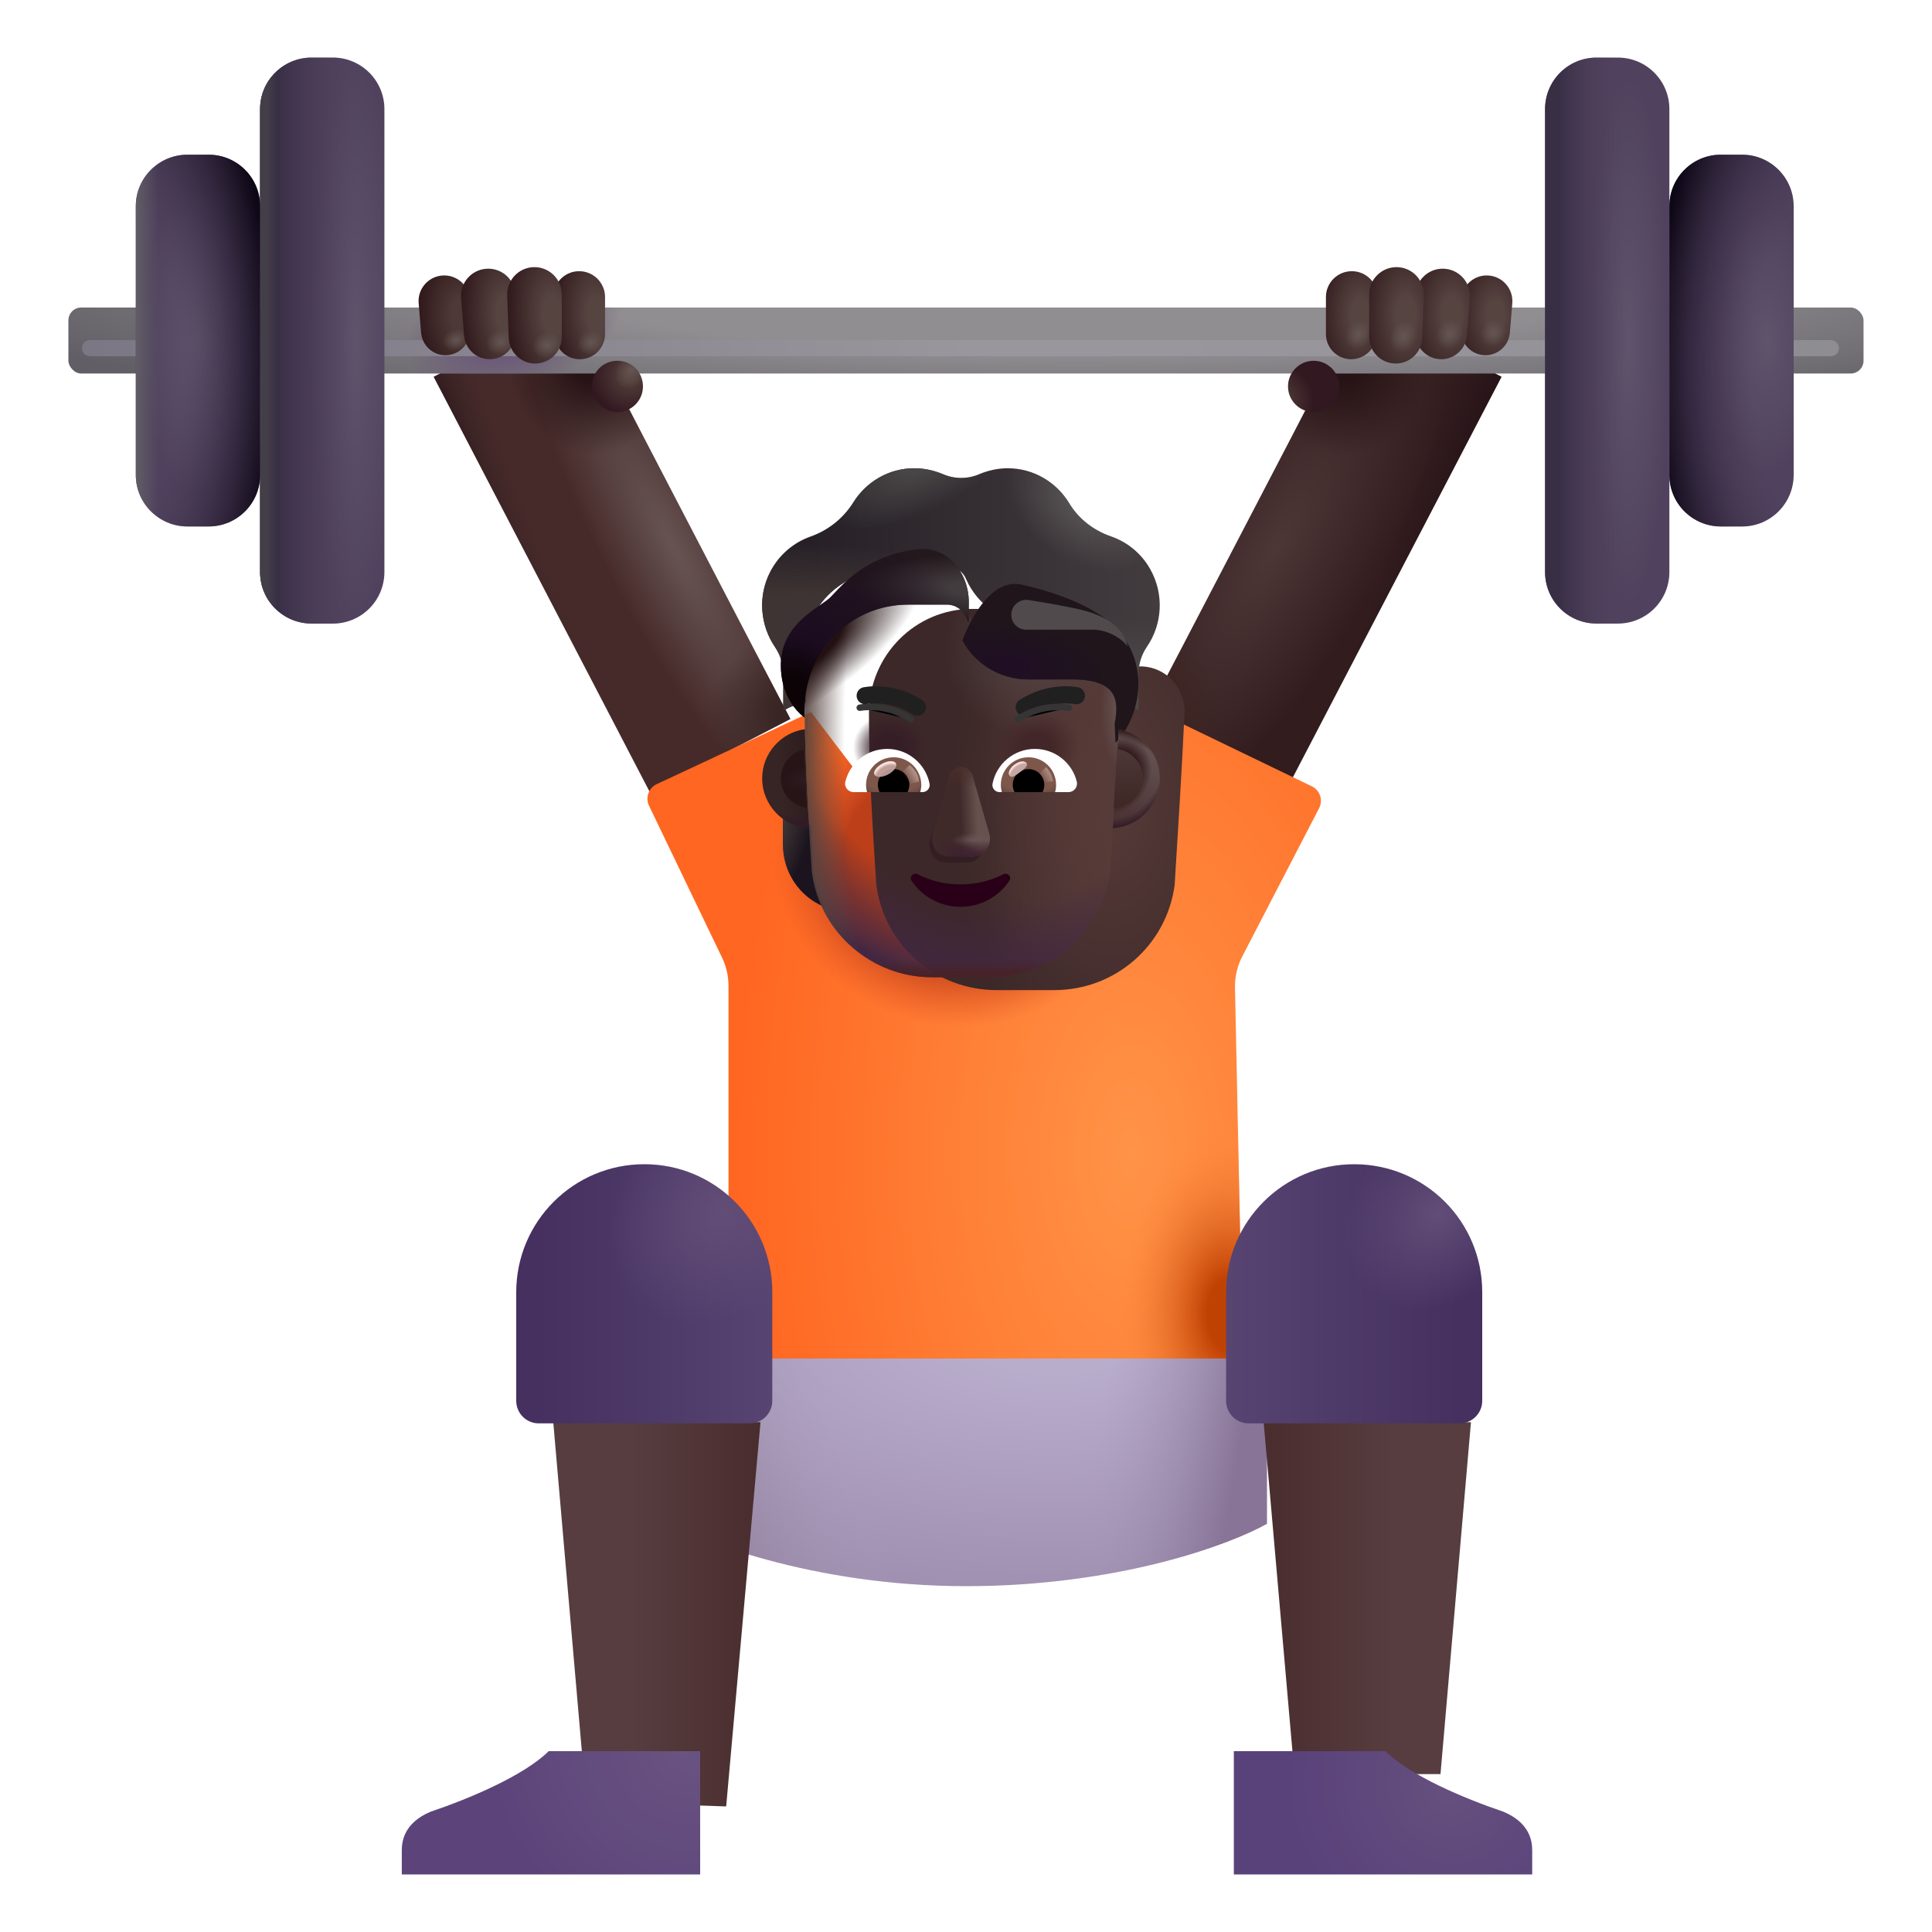 <svg viewBox="1 1 30 30" xmlns="http://www.w3.org/2000/svg">
<rect x="7.735" y="6.851" width="2.46" height="7.269" transform="rotate(-27.486 7.735 6.851)" fill="url(#paint0_radial_3987_23308)"/>
<rect x="7.735" y="6.851" width="2.46" height="7.269" transform="rotate(-27.486 7.735 6.851)" fill="url(#paint1_linear_3987_23308)"/>
<rect x="7.735" y="6.851" width="2.46" height="7.269" transform="rotate(-27.486 7.735 6.851)" fill="url(#paint2_radial_3987_23308)"/>
<rect x="7.735" y="6.851" width="2.46" height="7.269" transform="rotate(-27.486 7.735 6.851)" fill="url(#paint3_radial_3987_23308)"/>
<rect width="2.46" height="7.269" transform="matrix(-0.887 -0.462 -0.462 0.887 24.315 6.851)" fill="url(#paint4_radial_3987_23308)"/>
<rect width="2.46" height="7.269" transform="matrix(-0.887 -0.462 -0.462 0.887 24.315 6.851)" fill="url(#paint5_linear_3987_23308)"/>
<rect width="2.46" height="7.269" transform="matrix(-0.887 -0.462 -0.462 0.887 24.315 6.851)" fill="url(#paint6_radial_3987_23308)"/>
<rect width="2.46" height="7.269" transform="matrix(-0.887 -0.462 -0.462 0.887 24.315 6.851)" fill="url(#paint7_radial_3987_23308)"/>
<g filter="url(#filter0_i_3987_23308)">
<path d="M16 25.93C13.637 25.93 11.797 25.211 11.172 24.852V21.945H20.672V24.961C20.099 25.284 18.363 25.93 16 25.93Z" fill="url(#paint8_radial_3987_23308)"/>
<path d="M16 25.93C13.637 25.93 11.797 25.211 11.172 24.852V21.945H20.672V24.961C20.099 25.284 18.363 25.93 16 25.93Z" fill="url(#paint9_linear_3987_23308)"/>
<path d="M16 25.93C13.637 25.93 11.797 25.211 11.172 24.852V21.945H20.672V24.961C20.099 25.284 18.363 25.93 16 25.93Z" fill="url(#paint10_linear_3987_23308)"/>
<path d="M16 25.93C13.637 25.93 11.797 25.211 11.172 24.852V21.945H20.672V24.961C20.099 25.284 18.363 25.93 16 25.93Z" fill="url(#paint11_radial_3987_23308)"/>
</g>
<g filter="url(#filter1_i_3987_23308)">
<rect x="2.062" y="5.975" width="27.875" height="1.025" rx="0.2" fill="url(#paint12_radial_3987_23308)"/>
<rect x="2.062" y="5.975" width="27.875" height="1.025" rx="0.2" fill="url(#paint13_radial_3987_23308)"/>
</g>
<g filter="url(#filter2_f_3987_23308)">
<path d="M2.398 6.406H29.43" stroke="url(#paint14_linear_3987_23308)" stroke-width="0.25" stroke-linecap="round"/>
</g>
<path d="M7.501 5.709C7.481 5.477 7.665 5.277 7.898 5.277C8.118 5.277 8.297 5.456 8.297 5.676V6.136C8.297 6.346 8.127 6.516 7.917 6.516C7.72 6.516 7.556 6.364 7.539 6.168L7.501 5.709Z" fill="url(#paint15_radial_3987_23308)"/>
<path d="M7.501 5.709C7.481 5.477 7.665 5.277 7.898 5.277C8.118 5.277 8.297 5.456 8.297 5.676V6.136C8.297 6.346 8.127 6.516 7.917 6.516C7.72 6.516 7.556 6.364 7.539 6.168L7.501 5.709Z" fill="url(#paint16_radial_3987_23308)"/>
<path d="M8.16 5.627C8.141 5.382 8.335 5.172 8.582 5.172C8.815 5.172 9.004 5.361 9.004 5.594V6.178C9.004 6.399 8.825 6.578 8.604 6.578C8.396 6.578 8.222 6.417 8.206 6.209L8.16 5.627Z" fill="url(#paint17_radial_3987_23308)"/>
<path d="M8.16 5.627C8.141 5.382 8.335 5.172 8.582 5.172C8.815 5.172 9.004 5.361 9.004 5.594V6.178C9.004 6.399 8.825 6.578 8.604 6.578C8.396 6.578 8.222 6.417 8.206 6.209L8.16 5.627Z" fill="url(#paint18_radial_3987_23308)"/>
<path d="M9.592 5.626C9.585 5.399 9.766 5.211 9.993 5.211C10.215 5.211 10.395 5.391 10.395 5.612V6.187C10.395 6.403 10.219 6.578 10.003 6.578C9.792 6.578 9.619 6.411 9.612 6.2L9.592 5.626Z" fill="url(#paint19_radial_3987_23308)"/>
<path d="M9.592 5.626C9.585 5.399 9.766 5.211 9.993 5.211C10.215 5.211 10.395 5.391 10.395 5.612V6.187C10.395 6.403 10.219 6.578 10.003 6.578C9.792 6.578 9.619 6.411 9.612 6.2L9.592 5.626Z" fill="url(#paint20_radial_3987_23308)"/>
<path d="M8.876 5.588C8.867 5.348 9.059 5.148 9.299 5.148C9.533 5.148 9.723 5.338 9.723 5.572V6.233C9.723 6.46 9.538 6.645 9.311 6.645C9.09 6.645 8.908 6.469 8.9 6.248L8.876 5.588Z" fill="url(#paint21_radial_3987_23308)"/>
<path d="M8.876 5.588C8.867 5.348 9.059 5.148 9.299 5.148C9.533 5.148 9.723 5.338 9.723 5.572V6.233C9.723 6.46 9.538 6.645 9.311 6.645C9.09 6.645 8.908 6.469 8.9 6.248L8.876 5.588Z" fill="url(#paint22_radial_3987_23308)"/>
<circle cx="10.586" cy="7" r="0.398" fill="url(#paint23_radial_3987_23308)"/>
<circle cx="10.586" cy="7" r="0.398" fill="url(#paint24_radial_3987_23308)"/>
<path d="M24.483 5.709C24.502 5.477 24.319 5.277 24.086 5.277C23.866 5.277 23.687 5.456 23.687 5.676V6.136C23.687 6.346 23.857 6.516 24.067 6.516C24.264 6.516 24.428 6.364 24.445 6.168L24.483 5.709Z" fill="url(#paint25_radial_3987_23308)"/>
<path d="M24.483 5.709C24.502 5.477 24.319 5.277 24.086 5.277C23.866 5.277 23.687 5.456 23.687 5.676V6.136C23.687 6.346 23.857 6.516 24.067 6.516C24.264 6.516 24.428 6.364 24.445 6.168L24.483 5.709Z" fill="url(#paint26_radial_3987_23308)"/>
<path d="M23.823 5.627C23.843 5.382 23.648 5.172 23.402 5.172C23.169 5.172 22.98 5.361 22.98 5.594V6.178C22.98 6.399 23.159 6.578 23.38 6.578C23.588 6.578 23.762 6.417 23.778 6.209L23.823 5.627Z" fill="url(#paint27_radial_3987_23308)"/>
<path d="M23.823 5.627C23.843 5.382 23.648 5.172 23.402 5.172C23.169 5.172 22.98 5.361 22.98 5.594V6.178C22.98 6.399 23.159 6.578 23.38 6.578C23.588 6.578 23.762 6.417 23.778 6.209L23.823 5.627Z" fill="url(#paint28_radial_3987_23308)"/>
<path d="M22.392 5.626C22.399 5.399 22.218 5.211 21.991 5.211C21.769 5.211 21.589 5.391 21.589 5.612V6.187C21.589 6.403 21.765 6.578 21.981 6.578C22.192 6.578 22.365 6.411 22.372 6.2L22.392 5.626Z" fill="url(#paint29_radial_3987_23308)"/>
<path d="M22.392 5.626C22.399 5.399 22.218 5.211 21.991 5.211C21.769 5.211 21.589 5.391 21.589 5.612V6.187C21.589 6.403 21.765 6.578 21.981 6.578C22.192 6.578 22.365 6.411 22.372 6.2L22.392 5.626Z" fill="url(#paint30_radial_3987_23308)"/>
<path d="M23.108 5.588C23.117 5.348 22.925 5.148 22.685 5.148C22.451 5.148 22.261 5.338 22.261 5.572V6.233C22.261 6.46 22.445 6.645 22.673 6.645C22.894 6.645 23.076 6.469 23.084 6.248L23.108 5.588Z" fill="url(#paint31_radial_3987_23308)"/>
<path d="M23.108 5.588C23.117 5.348 22.925 5.148 22.685 5.148C22.451 5.148 22.261 5.338 22.261 5.572V6.233C22.261 6.46 22.445 6.645 22.673 6.645C22.894 6.645 23.076 6.469 23.084 6.248L23.108 5.588Z" fill="url(#paint32_radial_3987_23308)"/>
<circle r="0.398" transform="matrix(-1 0 0 1 21.398 7)" fill="url(#paint33_radial_3987_23308)"/>
<circle r="0.398" transform="matrix(-1 0 0 1 21.398 7)" fill="url(#paint34_radial_3987_23308)"/>
<g filter="url(#filter3_i_3987_23308)">
<path d="M10.948 13.026L13.344 11.906L15.922 15.305L18.391 11.742L21.12 13.06C21.247 13.121 21.298 13.275 21.233 13.4L20.039 15.703C19.962 15.852 19.924 16.017 19.927 16.184L20.047 21.945H12.062V16.157C12.062 16.008 12.029 15.86 11.964 15.724L10.828 13.361C10.768 13.235 10.822 13.085 10.948 13.026Z" fill="url(#paint35_radial_3987_23308)"/>
<path d="M10.948 13.026L13.344 11.906L15.922 15.305L18.391 11.742L21.12 13.06C21.247 13.121 21.298 13.275 21.233 13.4L20.039 15.703C19.962 15.852 19.924 16.017 19.927 16.184L20.047 21.945H12.062V16.157C12.062 16.008 12.029 15.86 11.964 15.724L10.828 13.361C10.768 13.235 10.822 13.085 10.948 13.026Z" fill="url(#paint36_radial_3987_23308)"/>
<path d="M10.948 13.026L13.344 11.906L15.922 15.305L18.391 11.742L21.12 13.06C21.247 13.121 21.298 13.275 21.233 13.4L20.039 15.703C19.962 15.852 19.924 16.017 19.927 16.184L20.047 21.945H12.062V16.157C12.062 16.008 12.029 15.86 11.964 15.724L10.828 13.361C10.768 13.235 10.822 13.085 10.948 13.026Z" fill="url(#paint37_radial_3987_23308)"/>
</g>
<g filter="url(#filter4_i_3987_23308)">
<path d="M5.039 2.894C5.039 2.452 5.397 2.094 5.839 2.094H6.169C6.611 2.094 6.969 2.452 6.969 2.894V10.083C6.969 10.525 6.611 10.883 6.169 10.883H5.839C5.397 10.883 5.039 10.525 5.039 10.083V2.894Z" fill="url(#paint38_radial_3987_23308)"/>
<path d="M5.039 2.894C5.039 2.452 5.397 2.094 5.839 2.094H6.169C6.611 2.094 6.969 2.452 6.969 2.894V10.083C6.969 10.525 6.611 10.883 6.169 10.883H5.839C5.397 10.883 5.039 10.525 5.039 10.083V2.894Z" fill="url(#paint39_linear_3987_23308)"/>
<path d="M5.039 2.894C5.039 2.452 5.397 2.094 5.839 2.094H6.169C6.611 2.094 6.969 2.452 6.969 2.894V10.083C6.969 10.525 6.611 10.883 6.169 10.883H5.839C5.397 10.883 5.039 10.525 5.039 10.083V2.894Z" fill="url(#paint40_linear_3987_23308)"/>
</g>
<g filter="url(#filter5_i_3987_23308)">
<path d="M26.922 2.894C26.922 2.452 26.564 2.094 26.122 2.094H25.792C25.35 2.094 24.992 2.452 24.992 2.894V10.083C24.992 10.525 25.35 10.883 25.792 10.883H26.122C26.564 10.883 26.922 10.525 26.922 10.083V2.894Z" fill="url(#paint41_radial_3987_23308)"/>
<path d="M26.922 2.894C26.922 2.452 26.564 2.094 26.122 2.094H25.792C25.35 2.094 24.992 2.452 24.992 2.894V10.083C24.992 10.525 25.35 10.883 25.792 10.883H26.122C26.564 10.883 26.922 10.525 26.922 10.083V2.894Z" fill="url(#paint42_linear_3987_23308)"/>
</g>
<g filter="url(#filter6_i_3987_23308)">
<path d="M3.109 4.402C3.109 3.96 3.468 3.602 3.909 3.602H4.239C4.681 3.602 5.039 3.96 5.039 4.402V8.575C5.039 9.017 4.681 9.375 4.239 9.375H3.909C3.468 9.375 3.109 9.017 3.109 8.575V4.402Z" fill="url(#paint43_radial_3987_23308)"/>
<path d="M3.109 4.402C3.109 3.96 3.468 3.602 3.909 3.602H4.239C4.681 3.602 5.039 3.96 5.039 4.402V8.575C5.039 9.017 4.681 9.375 4.239 9.375H3.909C3.468 9.375 3.109 9.017 3.109 8.575V4.402Z" fill="url(#paint44_radial_3987_23308)"/>
<path d="M3.109 4.402C3.109 3.96 3.468 3.602 3.909 3.602H4.239C4.681 3.602 5.039 3.96 5.039 4.402V8.575C5.039 9.017 4.681 9.375 4.239 9.375H3.909C3.468 9.375 3.109 9.017 3.109 8.575V4.402Z" fill="url(#paint45_linear_3987_23308)"/>
</g>
<g filter="url(#filter7_i_3987_23308)">
<path d="M28.852 4.402C28.852 3.96 28.493 3.602 28.052 3.602H27.722C27.28 3.602 26.922 3.96 26.922 4.402V8.575C26.922 9.017 27.28 9.375 27.722 9.375H28.052C28.493 9.375 28.852 9.017 28.852 8.575V4.402Z" fill="url(#paint46_radial_3987_23308)"/>
<path d="M28.852 4.402C28.852 3.96 28.493 3.602 28.052 3.602H27.722C27.28 3.602 26.922 3.96 26.922 4.402V8.575C26.922 9.017 27.28 9.375 27.722 9.375H28.052C28.493 9.375 28.852 9.017 28.852 8.575V4.402Z" fill="url(#paint47_radial_3987_23308)"/>
</g>
<g filter="url(#filter8_ii_3987_23308)">
<path d="M9.403 28.878L8.891 22.984H12.109L11.576 28.95L9.403 28.878Z" fill="url(#paint48_linear_3987_23308)"/>
</g>
<g filter="url(#filter9_i_3987_23308)">
<path d="M8.516 21.066C8.516 19.968 9.406 19.078 10.504 19.078C11.602 19.078 12.492 19.968 12.492 21.066V22.752C12.492 22.945 12.335 23.102 12.142 23.102H8.866C8.672 23.102 8.516 22.945 8.516 22.752V21.066Z" fill="url(#paint49_linear_3987_23308)"/>
<path d="M8.516 21.066C8.516 19.968 9.406 19.078 10.504 19.078C11.602 19.078 12.492 19.968 12.492 21.066V22.752C12.492 22.945 12.335 23.102 12.142 23.102H8.866C8.672 23.102 8.516 22.945 8.516 22.752V21.066Z" fill="url(#paint50_radial_3987_23308)"/>
</g>
<g filter="url(#filter10_i_3987_23308)">
<path d="M7.039 29.53V29.906H11.672V27.992H9.32C8.938 28.369 8.105 28.723 7.484 28.933C7.086 29.102 7.039 29.375 7.039 29.53Z" fill="url(#paint51_radial_3987_23308)"/>
</g>
<g filter="url(#filter11_ii_3987_23308)">
<path d="M22.668 28.448L23.141 22.984H19.922L20.4 28.448H22.668Z" fill="url(#paint52_linear_3987_23308)"/>
</g>
<g filter="url(#filter12_i_3987_23308)">
<path d="M23.516 21.066C23.516 19.968 22.625 19.078 21.527 19.078C20.429 19.078 19.539 19.968 19.539 21.066V22.752C19.539 22.945 19.696 23.102 19.889 23.102H23.166C23.359 23.102 23.516 22.945 23.516 22.752V21.066Z" fill="url(#paint53_linear_3987_23308)"/>
<path d="M23.516 21.066C23.516 19.968 22.625 19.078 21.527 19.078C20.429 19.078 19.539 19.968 19.539 21.066V22.752C19.539 22.945 19.696 23.102 19.889 23.102H23.166C23.359 23.102 23.516 22.945 23.516 22.752V21.066Z" fill="url(#paint54_radial_3987_23308)"/>
</g>
<g filter="url(#filter13_i_3987_23308)">
<path d="M24.992 29.53V29.906H20.359V27.992H22.711C23.094 28.369 23.926 28.723 24.547 28.933C24.945 29.102 24.992 29.375 24.992 29.53Z" fill="url(#paint55_radial_3987_23308)"/>
</g>
<path d="M18.253 13.814C18.414 13.809 18.565 13.755 18.687 13.666V14.113C18.687 14.541 18.432 14.923 18.044 15.081C18.126 14.907 18.182 14.718 18.21 14.515L18.253 13.814Z" fill="url(#paint56_radial_3987_23308)"/>
<path d="M13.59 13.814C13.429 13.809 13.279 13.755 13.156 13.666V14.113C13.156 14.541 13.412 14.923 13.799 15.081C13.718 14.907 13.662 14.718 13.633 14.515L13.59 13.814Z" fill="url(#paint57_radial_3987_23308)"/>
<g filter="url(#filter14_ii_3987_23308)">
<path d="M13.607 14.541C13.731 15.477 14.528 16.174 15.471 16.174H16.376C17.319 16.174 18.116 15.477 18.24 14.541C18.296 13.637 18.353 12.738 18.395 11.835C18.39 11.467 18.1 11.163 17.734 11.148H17.062C16.604 11.148 16.19 10.878 16.001 10.456C15.953 10.335 15.836 10.255 15.706 10.255H15.096C14.21 10.255 13.493 10.98 13.493 11.876C13.493 12.768 13.549 13.646 13.607 14.541Z" fill="url(#paint58_radial_3987_23308)"/>
</g>
<path d="M13.607 14.541C13.731 15.477 14.528 16.174 15.471 16.174H16.376C17.319 16.174 18.116 15.477 18.24 14.541C18.296 13.637 18.353 12.738 18.395 11.835C18.39 11.467 18.1 11.163 17.734 11.148H17.062C16.604 11.148 16.19 10.878 16.001 10.456C15.953 10.335 15.836 10.255 15.706 10.255H15.096C14.21 10.255 13.493 10.98 13.493 11.876C13.493 12.768 13.549 13.646 13.607 14.541Z" fill="url(#paint59_linear_3987_23308)"/>
<path d="M13.607 14.541C13.731 15.477 14.528 16.174 15.471 16.174H16.376C17.319 16.174 18.116 15.477 18.24 14.541C18.296 13.637 18.353 12.738 18.395 11.835C18.39 11.467 18.1 11.163 17.734 11.148H17.062C16.604 11.148 16.19 10.878 16.001 10.456C15.953 10.335 15.836 10.255 15.706 10.255H15.096C14.21 10.255 13.493 10.98 13.493 11.876C13.493 12.768 13.549 13.646 13.607 14.541Z" fill="url(#paint60_radial_3987_23308)"/>
<path d="M13.607 14.541C13.731 15.477 14.528 16.174 15.471 16.174H16.376C17.319 16.174 18.116 15.477 18.24 14.541C18.296 13.637 18.353 12.738 18.395 11.835C18.39 11.467 18.1 11.163 17.734 11.148H17.062C16.604 11.148 16.19 10.878 16.001 10.456C15.953 10.335 15.836 10.255 15.706 10.255H15.096C14.21 10.255 13.493 10.98 13.493 11.876C13.493 12.768 13.549 13.646 13.607 14.541Z" fill="url(#paint61_radial_3987_23308)"/>
<path d="M13.607 14.541C13.731 15.477 14.528 16.174 15.471 16.174H16.376C17.319 16.174 18.116 15.477 18.24 14.541C18.296 13.637 18.353 12.738 18.395 11.835C18.39 11.467 18.1 11.163 17.734 11.148H17.062C16.604 11.148 16.19 10.878 16.001 10.456C15.953 10.335 15.836 10.255 15.706 10.255H15.096C14.21 10.255 13.493 10.98 13.493 11.876C13.493 12.768 13.549 13.646 13.607 14.541Z" fill="url(#paint62_radial_3987_23308)"/>
<path d="M13.607 14.541C13.731 15.477 14.528 16.174 15.471 16.174H16.376C17.319 16.174 18.116 15.477 18.24 14.541C18.296 13.637 18.353 12.738 18.395 11.835C18.39 11.467 18.1 11.163 17.734 11.148H17.062C16.604 11.148 16.19 10.878 16.001 10.456C15.953 10.335 15.836 10.255 15.706 10.255H15.096C14.21 10.255 13.493 10.98 13.493 11.876C13.493 12.768 13.549 13.646 13.607 14.541Z" fill="url(#paint63_radial_3987_23308)"/>
<path d="M13.607 14.541C13.731 15.477 14.528 16.174 15.471 16.174H16.376C17.319 16.174 18.116 15.477 18.24 14.541C18.296 13.637 18.353 12.738 18.395 11.835C18.39 11.467 18.1 11.163 17.734 11.148H17.062C16.604 11.148 16.19 10.878 16.001 10.456C15.953 10.335 15.836 10.255 15.706 10.255H15.096C14.21 10.255 13.493 10.98 13.493 11.876C13.493 12.768 13.549 13.646 13.607 14.541Z" fill="url(#paint64_radial_3987_23308)"/>
<path d="M13.607 14.541C13.731 15.477 14.528 16.174 15.471 16.174H16.376C17.319 16.174 18.116 15.477 18.24 14.541C18.296 13.637 18.353 12.738 18.395 11.835C18.39 11.467 18.1 11.163 17.734 11.148H17.062C16.604 11.148 16.19 10.878 16.001 10.456C15.953 10.335 15.836 10.255 15.706 10.255H15.096C14.21 10.255 13.493 10.98 13.493 11.876C13.493 12.768 13.549 13.646 13.607 14.541Z" fill="url(#paint65_radial_3987_23308)"/>
<path d="M13.607 14.541C13.731 15.477 14.528 16.174 15.471 16.174H16.376C17.319 16.174 18.116 15.477 18.24 14.541C18.296 13.637 18.353 12.738 18.395 11.835C18.39 11.467 18.1 11.163 17.734 11.148H17.062C16.604 11.148 16.19 10.878 16.001 10.456C15.953 10.335 15.836 10.255 15.706 10.255H15.096C14.21 10.255 13.493 10.98 13.493 11.876C13.493 12.768 13.549 13.646 13.607 14.541Z" fill="url(#paint66_radial_3987_23308)"/>
<path d="M13.607 14.541C13.731 15.477 14.528 16.174 15.471 16.174H16.376C17.319 16.174 18.116 15.477 18.24 14.541C18.296 13.637 18.353 12.738 18.395 11.835C18.39 11.467 18.1 11.163 17.734 11.148H17.062C16.604 11.148 16.19 10.878 16.001 10.456C15.953 10.335 15.836 10.255 15.706 10.255H15.096C14.21 10.255 13.493 10.98 13.493 11.876C13.493 12.768 13.549 13.646 13.607 14.541Z" fill="url(#paint67_linear_3987_23308)"/>
<g filter="url(#filter15_f_3987_23308)">
<path d="M15.729 13.149L15.446 14.03C15.398 14.212 15.514 14.393 15.678 14.393H16.029C16.194 14.393 16.31 14.209 16.262 14.03L16.024 13.149C15.973 12.954 15.783 12.954 15.729 13.149Z" fill="#331E24"/>
</g>
<g filter="url(#filter16_f_3987_23308)">
<path d="M15.739 13.055L15.484 13.937C15.432 14.118 15.556 14.299 15.733 14.299H16.11C16.287 14.299 16.412 14.115 16.36 13.937L16.105 13.055C16.051 12.86 15.796 12.86 15.739 13.055Z" fill="#402929"/>
<path d="M15.739 13.055L15.484 13.937C15.432 14.118 15.556 14.299 15.733 14.299H16.11C16.287 14.299 16.412 14.115 16.36 13.937L16.105 13.055C16.051 12.86 15.796 12.86 15.739 13.055Z" fill="url(#paint68_linear_3987_23308)"/>
<path d="M15.739 13.055L15.484 13.937C15.432 14.118 15.556 14.299 15.733 14.299H16.11C16.287 14.299 16.412 14.115 16.36 13.937L16.105 13.055C16.051 12.86 15.796 12.86 15.739 13.055Z" fill="url(#paint69_radial_3987_23308)"/>
<path d="M15.739 13.055L15.484 13.937C15.432 14.118 15.556 14.299 15.733 14.299H16.11C16.287 14.299 16.412 14.115 16.36 13.937L16.105 13.055C16.051 12.86 15.796 12.86 15.739 13.055Z" fill="url(#paint70_linear_3987_23308)"/>
<path d="M15.739 13.055L15.484 13.937C15.432 14.118 15.556 14.299 15.733 14.299H16.11C16.287 14.299 16.412 14.115 16.36 13.937L16.105 13.055C16.051 12.86 15.796 12.86 15.739 13.055Z" fill="url(#paint71_radial_3987_23308)"/>
<path d="M15.739 13.055L15.484 13.937C15.432 14.118 15.556 14.299 15.733 14.299H16.11C16.287 14.299 16.412 14.115 16.36 13.937L16.105 13.055C16.051 12.86 15.796 12.86 15.739 13.055Z" fill="url(#paint72_linear_3987_23308)"/>
</g>
<path d="M15.914 14.733C15.671 14.733 15.442 14.675 15.25 14.575C15.184 14.542 15.113 14.616 15.155 14.675C15.315 14.919 15.595 15.081 15.914 15.081C16.233 15.081 16.513 14.919 16.674 14.675C16.715 14.613 16.644 14.542 16.579 14.575C16.386 14.675 16.16 14.733 15.914 14.733Z" fill="url(#paint73_radial_3987_23308)"/>
<g filter="url(#filter17_ii_3987_23308)">
<path d="M18.25 10.029C18.497 10.114 18.718 10.286 18.858 10.533C19.082 10.926 19.049 11.397 18.807 11.745C18.724 11.868 18.678 12.015 18.678 12.164V12.734C18.588 12.671 18.47 12.625 18.358 12.605L18.395 11.835C18.39 11.467 18.1 11.401 17.734 11.385H17.062C16.604 11.385 16.19 11.115 16.002 10.693C15.953 10.572 15.836 10.492 15.707 10.492H15.096C14.211 10.492 13.493 10.98 13.493 11.876L13.508 12.613C13.386 12.631 13.259 12.672 13.163 12.739V12.164C13.163 12.015 13.117 11.868 13.033 11.745C12.804 11.408 12.763 10.955 12.964 10.571C13.104 10.306 13.331 10.121 13.587 10.031C13.862 9.933 14.096 9.748 14.251 9.499C14.45 9.182 14.798 8.971 15.198 8.971C15.353 8.971 15.5 9.005 15.638 9.061C15.821 9.141 16.027 9.141 16.21 9.061C16.345 9.005 16.492 8.971 16.648 8.971C17.052 8.971 17.406 9.19 17.602 9.514C17.749 9.759 17.981 9.936 18.25 10.029Z" fill="url(#paint74_linear_3987_23308)"/>
<path d="M18.25 10.029C18.497 10.114 18.718 10.286 18.858 10.533C19.082 10.926 19.049 11.397 18.807 11.745C18.724 11.868 18.678 12.015 18.678 12.164V12.734C18.588 12.671 18.47 12.625 18.358 12.605L18.395 11.835C18.39 11.467 18.1 11.401 17.734 11.385H17.062C16.604 11.385 16.19 11.115 16.002 10.693C15.953 10.572 15.836 10.492 15.707 10.492H15.096C14.211 10.492 13.493 10.98 13.493 11.876L13.508 12.613C13.386 12.631 13.259 12.672 13.163 12.739V12.164C13.163 12.015 13.117 11.868 13.033 11.745C12.804 11.408 12.763 10.955 12.964 10.571C13.104 10.306 13.331 10.121 13.587 10.031C13.862 9.933 14.096 9.748 14.251 9.499C14.45 9.182 14.798 8.971 15.198 8.971C15.353 8.971 15.5 9.005 15.638 9.061C15.821 9.141 16.027 9.141 16.21 9.061C16.345 9.005 16.492 8.971 16.648 8.971C17.052 8.971 17.406 9.19 17.602 9.514C17.749 9.759 17.981 9.936 18.25 10.029Z" fill="url(#paint75_radial_3987_23308)"/>
<path d="M18.25 10.029C18.497 10.114 18.718 10.286 18.858 10.533C19.082 10.926 19.049 11.397 18.807 11.745C18.724 11.868 18.678 12.015 18.678 12.164V12.734C18.588 12.671 18.47 12.625 18.358 12.605L18.395 11.835C18.39 11.467 18.1 11.401 17.734 11.385H17.062C16.604 11.385 16.19 11.115 16.002 10.693C15.953 10.572 15.836 10.492 15.707 10.492H15.096C14.211 10.492 13.493 10.98 13.493 11.876L13.508 12.613C13.386 12.631 13.259 12.672 13.163 12.739V12.164C13.163 12.015 13.117 11.868 13.033 11.745C12.804 11.408 12.763 10.955 12.964 10.571C13.104 10.306 13.331 10.121 13.587 10.031C13.862 9.933 14.096 9.748 14.251 9.499C14.45 9.182 14.798 8.971 15.198 8.971C15.353 8.971 15.5 9.005 15.638 9.061C15.821 9.141 16.027 9.141 16.21 9.061C16.345 9.005 16.492 8.971 16.648 8.971C17.052 8.971 17.406 9.19 17.602 9.514C17.749 9.759 17.981 9.936 18.25 10.029Z" fill="url(#paint76_radial_3987_23308)"/>
<path d="M18.25 10.029C18.497 10.114 18.718 10.286 18.858 10.533C19.082 10.926 19.049 11.397 18.807 11.745C18.724 11.868 18.678 12.015 18.678 12.164V12.734C18.588 12.671 18.47 12.625 18.358 12.605L18.395 11.835C18.39 11.467 18.1 11.401 17.734 11.385H17.062C16.604 11.385 16.19 11.115 16.002 10.693C15.953 10.572 15.836 10.492 15.707 10.492H15.096C14.211 10.492 13.493 10.98 13.493 11.876L13.508 12.613C13.386 12.631 13.259 12.672 13.163 12.739V12.164C13.163 12.015 13.117 11.868 13.033 11.745C12.804 11.408 12.763 10.955 12.964 10.571C13.104 10.306 13.331 10.121 13.587 10.031C13.862 9.933 14.096 9.748 14.251 9.499C14.45 9.182 14.798 8.971 15.198 8.971C15.353 8.971 15.5 9.005 15.638 9.061C15.821 9.141 16.027 9.141 16.21 9.061C16.345 9.005 16.492 8.971 16.648 8.971C17.052 8.971 17.406 9.19 17.602 9.514C17.749 9.759 17.981 9.936 18.25 10.029Z" fill="url(#paint77_radial_3987_23308)"/>
<path d="M18.25 10.029C18.497 10.114 18.718 10.286 18.858 10.533C19.082 10.926 19.049 11.397 18.807 11.745C18.724 11.868 18.678 12.015 18.678 12.164V12.734C18.588 12.671 18.47 12.625 18.358 12.605L18.395 11.835C18.39 11.467 18.1 11.401 17.734 11.385H17.062C16.604 11.385 16.19 11.115 16.002 10.693C15.953 10.572 15.836 10.492 15.707 10.492H15.096C14.211 10.492 13.493 10.98 13.493 11.876L13.508 12.613C13.386 12.631 13.259 12.672 13.163 12.739V12.164C13.163 12.015 13.117 11.868 13.033 11.745C12.804 11.408 12.763 10.955 12.964 10.571C13.104 10.306 13.331 10.121 13.587 10.031C13.862 9.933 14.096 9.748 14.251 9.499C14.45 9.182 14.798 8.971 15.198 8.971C15.353 8.971 15.5 9.005 15.638 9.061C15.821 9.141 16.027 9.141 16.21 9.061C16.345 9.005 16.492 8.971 16.648 8.971C17.052 8.971 17.406 9.19 17.602 9.514C17.749 9.759 17.981 9.936 18.25 10.029Z" fill="url(#paint78_radial_3987_23308)"/>
</g>
<g filter="url(#filter18_f_3987_23308)">
<path d="M16.033 10.656C16.022 10.634 16.012 10.612 16.002 10.59C15.953 10.469 15.836 10.389 15.707 10.389H15.096C14.211 10.389 13.493 11.115 13.493 12.01V12.142C13.33 12.018 13.125 11.756 13.125 11.332C13.125 10.818 13.5 10.559 13.739 10.393C13.807 10.346 13.864 10.307 13.898 10.271C13.913 10.256 13.928 10.239 13.946 10.221C14.113 10.043 14.412 9.726 14.934 9.588C15.035 9.561 15.136 9.542 15.236 9.53C15.705 9.47 16.044 9.886 16.044 10.359V10.649L16.033 10.656Z" fill="#23181C"/>
<path d="M16.033 10.656C16.022 10.634 16.012 10.612 16.002 10.59C15.953 10.469 15.836 10.389 15.707 10.389H15.096C14.211 10.389 13.493 11.115 13.493 12.01V12.142C13.33 12.018 13.125 11.756 13.125 11.332C13.125 10.818 13.5 10.559 13.739 10.393C13.807 10.346 13.864 10.307 13.898 10.271C13.913 10.256 13.928 10.239 13.946 10.221C14.113 10.043 14.412 9.726 14.934 9.588C15.035 9.561 15.136 9.542 15.236 9.53C15.705 9.47 16.044 9.886 16.044 10.359V10.649L16.033 10.656Z" fill="url(#paint79_radial_3987_23308)"/>
<path d="M16.033 10.656C16.022 10.634 16.012 10.612 16.002 10.59C15.953 10.469 15.836 10.389 15.707 10.389H15.096C14.211 10.389 13.493 11.115 13.493 12.01V12.142C13.33 12.018 13.125 11.756 13.125 11.332C13.125 10.818 13.5 10.559 13.739 10.393C13.807 10.346 13.864 10.307 13.898 10.271C13.913 10.256 13.928 10.239 13.946 10.221C14.113 10.043 14.412 9.726 14.934 9.588C15.035 9.561 15.136 9.542 15.236 9.53C15.705 9.47 16.044 9.886 16.044 10.359V10.649L16.033 10.656Z" fill="url(#paint80_radial_3987_23308)"/>
</g>
<g filter="url(#filter19_if_3987_23308)">
<path d="M18.422 12.336L18.408 12.034C18.499 11.588 18.366 11.35 17.734 11.35H17.062C16.636 11.35 16.247 11.117 16.044 10.746V10.746C16.044 10.746 16.389 9.749 16.962 9.878C17.381 9.972 17.829 10.12 18.172 10.344C19.009 10.89 18.862 11.873 18.422 12.336Z" fill="#1F151B"/>
<path d="M18.422 12.336L18.408 12.034C18.499 11.588 18.366 11.35 17.734 11.35H17.062C16.636 11.35 16.247 11.117 16.044 10.746V10.746C16.044 10.746 16.389 9.749 16.962 9.878C17.381 9.972 17.829 10.12 18.172 10.344C19.009 10.89 18.862 11.873 18.422 12.336Z" fill="url(#paint81_radial_3987_23308)"/>
</g>
<path d="M17.07 12.629C17.383 12.629 17.648 12.845 17.72 13.136C17.741 13.22 17.677 13.3 17.591 13.3H16.521C16.453 13.3 16.399 13.238 16.412 13.169C16.473 12.862 16.743 12.629 17.07 12.629Z" fill="white"/>
<path d="M16.971 12.759C17.208 12.759 17.399 12.951 17.399 13.187C17.399 13.226 17.393 13.265 17.383 13.3H16.556C16.547 13.263 16.541 13.226 16.541 13.187C16.541 12.951 16.733 12.759 16.971 12.759Z" fill="url(#paint82_radial_3987_23308)"/>
<path d="M16.726 13.187C16.726 13.051 16.834 12.942 16.971 12.942C17.107 12.942 17.216 13.051 17.216 13.187C17.216 13.228 17.206 13.267 17.189 13.3H16.755C16.735 13.267 16.726 13.228 16.726 13.187Z" fill="black"/>
<g filter="url(#filter20_f_3987_23308)">
<path d="M16.939 12.849C16.97 12.89 16.906 12.94 16.834 12.994C16.761 13.048 16.707 13.086 16.677 13.046C16.646 13.005 16.68 12.928 16.753 12.874C16.825 12.819 16.909 12.809 16.939 12.849Z" fill="#C7A7A3"/>
<path d="M16.939 12.849C16.97 12.89 16.906 12.94 16.834 12.994C16.761 13.048 16.707 13.086 16.677 13.046C16.646 13.005 16.68 12.928 16.753 12.874C16.825 12.819 16.909 12.809 16.939 12.849Z" fill="url(#paint83_radial_3987_23308)"/>
</g>
<g filter="url(#filter21_f_3987_23308)">
<path d="M17.352 13.131C17.336 13.02 17.271 12.937 17.241 12.909L17.116 13.046L17.173 13.155L17.352 13.131Z" fill="url(#paint84_linear_3987_23308)"/>
</g>
<path d="M14.776 12.629C14.463 12.629 14.198 12.845 14.127 13.136C14.105 13.22 14.169 13.3 14.255 13.3H15.325C15.393 13.3 15.448 13.238 15.434 13.169C15.374 12.862 15.101 12.629 14.776 12.629Z" fill="white"/>
<path d="M14.876 12.759C14.638 12.759 14.448 12.951 14.448 13.187C14.448 13.226 14.454 13.265 14.463 13.3H15.29C15.3 13.263 15.306 13.226 15.306 13.187C15.304 12.951 15.113 12.759 14.876 12.759Z" fill="url(#paint85_radial_3987_23308)"/>
<path d="M15.121 13.187C15.121 13.051 15.012 12.942 14.876 12.942C14.74 12.942 14.631 13.051 14.631 13.187C14.631 13.228 14.64 13.267 14.658 13.3H15.092C15.109 13.267 15.121 13.228 15.121 13.187Z" fill="black"/>
<g filter="url(#filter22_f_3987_23308)">
<path d="M15.267 13.137C15.267 12.998 15.154 12.906 15.124 12.878L14.986 13.012L15.071 13.185L15.267 13.137Z" fill="url(#paint86_linear_3987_23308)"/>
</g>
<g filter="url(#filter23_f_3987_23308)">
<ellipse cx="14.746" cy="12.942" rx="0.187" ry="0.095" transform="rotate(-27.914 14.746 12.942)" fill="#C7A7A3" fill-opacity="0.9"/>
<ellipse cx="14.746" cy="12.942" rx="0.187" ry="0.095" transform="rotate(-27.914 14.746 12.942)" fill="url(#paint87_radial_3987_23308)"/>
</g>
<path d="M18.282 13.858C18.314 13.348 18.344 12.838 18.371 12.327C18.733 12.391 19.009 12.707 19.009 13.088C19.009 13.498 18.687 13.834 18.282 13.858Z" fill="url(#paint88_linear_3987_23308)"/>
<path d="M18.282 13.858C18.314 13.348 18.344 12.838 18.371 12.327C18.733 12.391 19.009 12.707 19.009 13.088C19.009 13.498 18.687 13.834 18.282 13.858Z" fill="url(#paint89_radial_3987_23308)"/>
<path d="M18.282 13.858C18.314 13.348 18.344 12.838 18.371 12.327C18.733 12.391 19.009 12.707 19.009 13.088C19.009 13.498 18.687 13.834 18.282 13.858Z" fill="url(#paint90_radial_3987_23308)"/>
<path d="M18.282 13.858C18.314 13.348 18.344 12.838 18.371 12.327C18.733 12.391 19.009 12.707 19.009 13.088C19.009 13.498 18.687 13.834 18.282 13.858Z" fill="url(#paint91_radial_3987_23308)"/>
<path d="M13.498 12.323C13.123 12.376 12.835 12.698 12.835 13.087C12.835 13.499 13.158 13.836 13.564 13.858C13.533 13.345 13.508 12.836 13.498 12.323Z" fill="url(#paint92_linear_3987_23308)"/>
<path d="M13.498 12.323C13.123 12.376 12.835 12.698 12.835 13.087C12.835 13.499 13.158 13.836 13.564 13.858C13.533 13.345 13.508 12.836 13.498 12.323Z" fill="url(#paint93_radial_3987_23308)"/>
<g filter="url(#filter24_f_3987_23308)">
<path d="M13.483 12.64C13.278 12.686 13.125 12.868 13.125 13.087C13.125 13.319 13.298 13.512 13.523 13.541C13.506 13.241 13.492 12.941 13.483 12.64Z" fill="url(#paint94_radial_3987_23308)"/>
</g>
<g filter="url(#filter25_f_3987_23308)">
<path d="M18.293 13.544C18.311 13.239 18.329 12.935 18.346 12.631C18.572 12.659 18.747 12.852 18.747 13.086C18.747 13.337 18.544 13.542 18.293 13.544Z" fill="url(#paint95_linear_3987_23308)"/>
</g>
<g filter="url(#filter26_f_3987_23308)">
<path d="M17.933 10.778L16.935 10.778C16.807 10.778 16.703 10.674 16.703 10.546C16.703 10.404 16.831 10.295 16.972 10.317C17.23 10.358 17.574 10.416 17.805 10.473C18.325 10.602 18.469 10.855 18.509 11.036C18.323 10.809 18.047 10.769 17.933 10.778Z" fill="#504A4C"/>
</g>
<g filter="url(#filter27_i_3987_23308)">
<path d="M14.392 11.861C14.442 11.856 14.513 11.854 14.597 11.86C14.765 11.873 14.99 11.923 15.218 12.07C15.279 12.11 15.297 12.193 15.257 12.254C15.217 12.316 15.135 12.334 15.073 12.294C14.891 12.176 14.711 12.136 14.576 12.126C14.509 12.12 14.453 12.122 14.415 12.126C14.396 12.127 14.382 12.129 14.373 12.131L14.363 12.132L14.361 12.133C14.29 12.147 14.22 12.102 14.204 12.03C14.189 11.958 14.235 11.887 14.307 11.872L14.392 11.861Z" fill="#202020"/>
</g>
<g filter="url(#filter28_i_3987_23308)">
<path d="M17.557 11.861C17.506 11.856 17.436 11.854 17.352 11.86C17.184 11.873 16.958 11.923 16.731 12.07C16.669 12.11 16.652 12.193 16.692 12.254C16.732 12.316 16.814 12.334 16.876 12.294C17.058 12.176 17.238 12.136 17.373 12.126C17.44 12.12 17.496 12.122 17.534 12.126C17.552 12.127 17.567 12.129 17.576 12.131L17.586 12.132L17.587 12.133C17.659 12.147 17.729 12.102 17.744 12.03C17.76 11.958 17.714 11.887 17.642 11.872L17.557 11.861Z" fill="#202020"/>
</g>
<g filter="url(#filter29_f_3987_23308)">
<path d="M14.35 11.989C14.499 11.964 14.843 11.958 15.143 12.172" stroke="#353535" stroke-width="0.1" stroke-linecap="round"/>
</g>
<g filter="url(#filter30_f_3987_23308)">
<path d="M17.599 11.989C17.45 11.964 17.105 11.958 16.805 12.172" stroke="#353535" stroke-width="0.1" stroke-linecap="round"/>
</g>
<defs>
<filter id="filter0_i_3987_23308" x="11.172" y="21.645" width="9.5" height="4.284" filterUnits="userSpaceOnUse" color-interpolation-filters="sRGB">
<feFlood flood-opacity="0" result="BackgroundImageFix"/>
<feBlend mode="normal" in="SourceGraphic" in2="BackgroundImageFix" result="shape"/>
<feColorMatrix in="SourceAlpha" type="matrix" values="0 0 0 0 0 0 0 0 0 0 0 0 0 0 0 0 0 0 127 0" result="hardAlpha"/>
<feOffset dy="-0.3"/>
<feGaussianBlur stdDeviation="0.3"/>
<feComposite in2="hardAlpha" operator="arithmetic" k2="-1" k3="1"/>
<feColorMatrix type="matrix" values="0 0 0 0 0.541 0 0 0 0 0.42 0 0 0 0 0.733 0 0 0 1 0"/>
<feBlend mode="normal" in2="shape" result="effect1_innerShadow_3987_23308"/>
</filter>
<filter id="filter1_i_3987_23308" x="2.062" y="5.775" width="27.875" height="1.225" filterUnits="userSpaceOnUse" color-interpolation-filters="sRGB">
<feFlood flood-opacity="0" result="BackgroundImageFix"/>
<feBlend mode="normal" in="SourceGraphic" in2="BackgroundImageFix" result="shape"/>
<feColorMatrix in="SourceAlpha" type="matrix" values="0 0 0 0 0 0 0 0 0 0 0 0 0 0 0 0 0 0 127 0" result="hardAlpha"/>
<feOffset dy="-0.2"/>
<feGaussianBlur stdDeviation="0.15"/>
<feComposite in2="hardAlpha" operator="arithmetic" k2="-1" k3="1"/>
<feColorMatrix type="matrix" values="0 0 0 0 0.404 0 0 0 0 0.341 0 0 0 0 0.525 0 0 0 1 0"/>
<feBlend mode="normal" in2="shape" result="effect1_innerShadow_3987_23308"/>
</filter>
<filter id="filter2_f_3987_23308" x="2.023" y="6.031" width="27.781" height="0.75" filterUnits="userSpaceOnUse" color-interpolation-filters="sRGB">
<feFlood flood-opacity="0" result="BackgroundImageFix"/>
<feBlend mode="normal" in="SourceGraphic" in2="BackgroundImageFix" result="shape"/>
<feGaussianBlur stdDeviation="0.125" result="effect1_foregroundBlur_3987_23308"/>
</filter>
<filter id="filter3_i_3987_23308" x="10.803" y="11.742" width="10.708" height="10.353" filterUnits="userSpaceOnUse" color-interpolation-filters="sRGB">
<feFlood flood-opacity="0" result="BackgroundImageFix"/>
<feBlend mode="normal" in="SourceGraphic" in2="BackgroundImageFix" result="shape"/>
<feColorMatrix in="SourceAlpha" type="matrix" values="0 0 0 0 0 0 0 0 0 0 0 0 0 0 0 0 0 0 127 0" result="hardAlpha"/>
<feOffset dx="0.25" dy="0.15"/>
<feGaussianBlur stdDeviation="0.5"/>
<feComposite in2="hardAlpha" operator="arithmetic" k2="-1" k3="1"/>
<feColorMatrix type="matrix" values="0 0 0 0 0.863 0 0 0 0 0.396 0 0 0 0 0.306 0 0 0 1 0"/>
<feBlend mode="normal" in2="shape" result="effect1_innerShadow_3987_23308"/>
</filter>
<filter id="filter4_i_3987_23308" x="5.039" y="1.894" width="1.93" height="8.989" filterUnits="userSpaceOnUse" color-interpolation-filters="sRGB">
<feFlood flood-opacity="0" result="BackgroundImageFix"/>
<feBlend mode="normal" in="SourceGraphic" in2="BackgroundImageFix" result="shape"/>
<feColorMatrix in="SourceAlpha" type="matrix" values="0 0 0 0 0 0 0 0 0 0 0 0 0 0 0 0 0 0 127 0" result="hardAlpha"/>
<feOffset dy="-0.2"/>
<feGaussianBlur stdDeviation="0.2"/>
<feComposite in2="hardAlpha" operator="arithmetic" k2="-1" k3="1"/>
<feColorMatrix type="matrix" values="0 0 0 0 0.298 0 0 0 0 0.216 0 0 0 0 0.431 0 0 0 1 0"/>
<feBlend mode="normal" in2="shape" result="effect1_innerShadow_3987_23308"/>
</filter>
<filter id="filter5_i_3987_23308" x="24.992" y="1.894" width="1.93" height="8.989" filterUnits="userSpaceOnUse" color-interpolation-filters="sRGB">
<feFlood flood-opacity="0" result="BackgroundImageFix"/>
<feBlend mode="normal" in="SourceGraphic" in2="BackgroundImageFix" result="shape"/>
<feColorMatrix in="SourceAlpha" type="matrix" values="0 0 0 0 0 0 0 0 0 0 0 0 0 0 0 0 0 0 127 0" result="hardAlpha"/>
<feOffset dy="-0.2"/>
<feGaussianBlur stdDeviation="0.2"/>
<feComposite in2="hardAlpha" operator="arithmetic" k2="-1" k3="1"/>
<feColorMatrix type="matrix" values="0 0 0 0 0.298 0 0 0 0 0.216 0 0 0 0 0.431 0 0 0 1 0"/>
<feBlend mode="normal" in2="shape" result="effect1_innerShadow_3987_23308"/>
</filter>
<filter id="filter6_i_3987_23308" x="3.109" y="3.402" width="1.93" height="5.973" filterUnits="userSpaceOnUse" color-interpolation-filters="sRGB">
<feFlood flood-opacity="0" result="BackgroundImageFix"/>
<feBlend mode="normal" in="SourceGraphic" in2="BackgroundImageFix" result="shape"/>
<feColorMatrix in="SourceAlpha" type="matrix" values="0 0 0 0 0 0 0 0 0 0 0 0 0 0 0 0 0 0 127 0" result="hardAlpha"/>
<feOffset dy="-0.2"/>
<feGaussianBlur stdDeviation="0.2"/>
<feComposite in2="hardAlpha" operator="arithmetic" k2="-1" k3="1"/>
<feColorMatrix type="matrix" values="0 0 0 0 0.298 0 0 0 0 0.216 0 0 0 0 0.431 0 0 0 1 0"/>
<feBlend mode="normal" in2="shape" result="effect1_innerShadow_3987_23308"/>
</filter>
<filter id="filter7_i_3987_23308" x="26.922" y="3.402" width="1.93" height="5.973" filterUnits="userSpaceOnUse" color-interpolation-filters="sRGB">
<feFlood flood-opacity="0" result="BackgroundImageFix"/>
<feBlend mode="normal" in="SourceGraphic" in2="BackgroundImageFix" result="shape"/>
<feColorMatrix in="SourceAlpha" type="matrix" values="0 0 0 0 0 0 0 0 0 0 0 0 0 0 0 0 0 0 127 0" result="hardAlpha"/>
<feOffset dy="-0.2"/>
<feGaussianBlur stdDeviation="0.2"/>
<feComposite in2="hardAlpha" operator="arithmetic" k2="-1" k3="1"/>
<feColorMatrix type="matrix" values="0 0 0 0 0.298 0 0 0 0 0.216 0 0 0 0 0.431 0 0 0 1 0"/>
<feBlend mode="normal" in2="shape" result="effect1_innerShadow_3987_23308"/>
</filter>
<filter id="filter8_ii_3987_23308" x="8.891" y="22.984" width="3.719" height="6.065" filterUnits="userSpaceOnUse" color-interpolation-filters="sRGB">
<feFlood flood-opacity="0" result="BackgroundImageFix"/>
<feBlend mode="normal" in="SourceGraphic" in2="BackgroundImageFix" result="shape"/>
<feColorMatrix in="SourceAlpha" type="matrix" values="0 0 0 0 0 0 0 0 0 0 0 0 0 0 0 0 0 0 127 0" result="hardAlpha"/>
<feOffset dx="0.5" dy="0.1"/>
<feGaussianBlur stdDeviation="0.6"/>
<feComposite in2="hardAlpha" operator="arithmetic" k2="-1" k3="1"/>
<feColorMatrix type="matrix" values="0 0 0 0 0.263 0 0 0 0 0.165 0 0 0 0 0.169 0 0 0 1 0"/>
<feBlend mode="normal" in2="shape" result="effect1_innerShadow_3987_23308"/>
<feColorMatrix in="SourceAlpha" type="matrix" values="0 0 0 0 0 0 0 0 0 0 0 0 0 0 0 0 0 0 127 0" result="hardAlpha"/>
<feOffset dx="0.2"/>
<feGaussianBlur stdDeviation="0.2"/>
<feComposite in2="hardAlpha" operator="arithmetic" k2="-1" k3="1"/>
<feColorMatrix type="matrix" values="0 0 0 0 0.216 0 0 0 0 0.122 0 0 0 0 0.137 0 0 0 1 0"/>
<feBlend mode="normal" in2="effect1_innerShadow_3987_23308" result="effect2_innerShadow_3987_23308"/>
</filter>
<filter id="filter9_i_3987_23308" x="8.516" y="19.078" width="4.477" height="4.023" filterUnits="userSpaceOnUse" color-interpolation-filters="sRGB">
<feFlood flood-opacity="0" result="BackgroundImageFix"/>
<feBlend mode="normal" in="SourceGraphic" in2="BackgroundImageFix" result="shape"/>
<feColorMatrix in="SourceAlpha" type="matrix" values="0 0 0 0 0 0 0 0 0 0 0 0 0 0 0 0 0 0 127 0" result="hardAlpha"/>
<feOffset dx="0.5"/>
<feGaussianBlur stdDeviation="0.5"/>
<feComposite in2="hardAlpha" operator="arithmetic" k2="-1" k3="1"/>
<feColorMatrix type="matrix" values="0 0 0 0 0.247 0 0 0 0 0.192 0 0 0 0 0.329 0 0 0 1 0"/>
<feBlend mode="normal" in2="shape" result="effect1_innerShadow_3987_23308"/>
</filter>
<filter id="filter10_i_3987_23308" x="7.039" y="27.992" width="4.833" height="2.114" filterUnits="userSpaceOnUse" color-interpolation-filters="sRGB">
<feFlood flood-opacity="0" result="BackgroundImageFix"/>
<feBlend mode="normal" in="SourceGraphic" in2="BackgroundImageFix" result="shape"/>
<feColorMatrix in="SourceAlpha" type="matrix" values="0 0 0 0 0 0 0 0 0 0 0 0 0 0 0 0 0 0 127 0" result="hardAlpha"/>
<feOffset dx="0.2" dy="0.2"/>
<feGaussianBlur stdDeviation="0.2"/>
<feComposite in2="hardAlpha" operator="arithmetic" k2="-1" k3="1"/>
<feColorMatrix type="matrix" values="0 0 0 0 0.31 0 0 0 0 0.239 0 0 0 0 0.376 0 0 0 1 0"/>
<feBlend mode="normal" in2="shape" result="effect1_innerShadow_3987_23308"/>
</filter>
<filter id="filter11_ii_3987_23308" x="19.922" y="22.984" width="3.719" height="5.564" filterUnits="userSpaceOnUse" color-interpolation-filters="sRGB">
<feFlood flood-opacity="0" result="BackgroundImageFix"/>
<feBlend mode="normal" in="SourceGraphic" in2="BackgroundImageFix" result="shape"/>
<feColorMatrix in="SourceAlpha" type="matrix" values="0 0 0 0 0 0 0 0 0 0 0 0 0 0 0 0 0 0 127 0" result="hardAlpha"/>
<feOffset dx="0.5" dy="0.1"/>
<feGaussianBlur stdDeviation="0.6"/>
<feComposite in2="hardAlpha" operator="arithmetic" k2="-1" k3="1"/>
<feColorMatrix type="matrix" values="0 0 0 0 0.263 0 0 0 0 0.165 0 0 0 0 0.169 0 0 0 1 0"/>
<feBlend mode="normal" in2="shape" result="effect1_innerShadow_3987_23308"/>
<feColorMatrix in="SourceAlpha" type="matrix" values="0 0 0 0 0 0 0 0 0 0 0 0 0 0 0 0 0 0 127 0" result="hardAlpha"/>
<feOffset dx="0.2"/>
<feGaussianBlur stdDeviation="0.2"/>
<feComposite in2="hardAlpha" operator="arithmetic" k2="-1" k3="1"/>
<feColorMatrix type="matrix" values="0 0 0 0 0.216 0 0 0 0 0.122 0 0 0 0 0.137 0 0 0 1 0"/>
<feBlend mode="normal" in2="effect1_innerShadow_3987_23308" result="effect2_innerShadow_3987_23308"/>
</filter>
<filter id="filter12_i_3987_23308" x="19.539" y="19.078" width="4.477" height="4.023" filterUnits="userSpaceOnUse" color-interpolation-filters="sRGB">
<feFlood flood-opacity="0" result="BackgroundImageFix"/>
<feBlend mode="normal" in="SourceGraphic" in2="BackgroundImageFix" result="shape"/>
<feColorMatrix in="SourceAlpha" type="matrix" values="0 0 0 0 0 0 0 0 0 0 0 0 0 0 0 0 0 0 127 0" result="hardAlpha"/>
<feOffset dx="0.5"/>
<feGaussianBlur stdDeviation="0.5"/>
<feComposite in2="hardAlpha" operator="arithmetic" k2="-1" k3="1"/>
<feColorMatrix type="matrix" values="0 0 0 0 0.247 0 0 0 0 0.192 0 0 0 0 0.329 0 0 0 1 0"/>
<feBlend mode="normal" in2="shape" result="effect1_innerShadow_3987_23308"/>
</filter>
<filter id="filter13_i_3987_23308" x="20.159" y="27.992" width="4.833" height="2.114" filterUnits="userSpaceOnUse" color-interpolation-filters="sRGB">
<feFlood flood-opacity="0" result="BackgroundImageFix"/>
<feBlend mode="normal" in="SourceGraphic" in2="BackgroundImageFix" result="shape"/>
<feColorMatrix in="SourceAlpha" type="matrix" values="0 0 0 0 0 0 0 0 0 0 0 0 0 0 0 0 0 0 127 0" result="hardAlpha"/>
<feOffset dx="-0.2" dy="0.2"/>
<feGaussianBlur stdDeviation="0.2"/>
<feComposite in2="hardAlpha" operator="arithmetic" k2="-1" k3="1"/>
<feColorMatrix type="matrix" values="0 0 0 0 0.31 0 0 0 0 0.239 0 0 0 0 0.376 0 0 0 1 0"/>
<feBlend mode="normal" in2="shape" result="effect1_innerShadow_3987_23308"/>
</filter>
<filter id="filter14_ii_3987_23308" x="13.493" y="10.255" width="5.902" height="6.119" filterUnits="userSpaceOnUse" color-interpolation-filters="sRGB">
<feFlood flood-opacity="0" result="BackgroundImageFix"/>
<feBlend mode="normal" in="SourceGraphic" in2="BackgroundImageFix" result="shape"/>
<feColorMatrix in="SourceAlpha" type="matrix" values="0 0 0 0 0 0 0 0 0 0 0 0 0 0 0 0 0 0 127 0" result="hardAlpha"/>
<feOffset dx="1"/>
<feGaussianBlur stdDeviation="0.5"/>
<feComposite in2="hardAlpha" operator="arithmetic" k2="-1" k3="1"/>
<feColorMatrix type="matrix" values="0 0 0 0 0.333 0 0 0 0 0.271 0 0 0 0 0.259 0 0 0 1 0"/>
<feBlend mode="normal" in2="shape" result="effect1_innerShadow_3987_23308"/>
<feColorMatrix in="SourceAlpha" type="matrix" values="0 0 0 0 0 0 0 0 0 0 0 0 0 0 0 0 0 0 127 0" result="hardAlpha"/>
<feOffset dy="0.2"/>
<feGaussianBlur stdDeviation="0.375"/>
<feComposite in2="hardAlpha" operator="arithmetic" k2="-1" k3="1"/>
<feColorMatrix type="matrix" values="0 0 0 0 0.145 0 0 0 0 0.071 0 0 0 0 0.075 0 0 0 1 0"/>
<feBlend mode="normal" in2="effect1_innerShadow_3987_23308" result="effect2_innerShadow_3987_23308"/>
</filter>
<filter id="filter15_f_3987_23308" x="14.435" y="12.002" width="2.838" height="3.391" filterUnits="userSpaceOnUse" color-interpolation-filters="sRGB">
<feFlood flood-opacity="0" result="BackgroundImageFix"/>
<feBlend mode="normal" in="SourceGraphic" in2="BackgroundImageFix" result="shape"/>
<feGaussianBlur stdDeviation="0.5" result="effect1_foregroundBlur_3987_23308"/>
</filter>
<filter id="filter16_f_3987_23308" x="15.372" y="12.808" width="1.1" height="1.591" filterUnits="userSpaceOnUse" color-interpolation-filters="sRGB">
<feFlood flood-opacity="0" result="BackgroundImageFix"/>
<feBlend mode="normal" in="SourceGraphic" in2="BackgroundImageFix" result="shape"/>
<feGaussianBlur stdDeviation="0.05" result="effect1_foregroundBlur_3987_23308"/>
</filter>
<filter id="filter17_ii_3987_23308" x="12.835" y="8.471" width="6.174" height="4.268" filterUnits="userSpaceOnUse" color-interpolation-filters="sRGB">
<feFlood flood-opacity="0" result="BackgroundImageFix"/>
<feBlend mode="normal" in="SourceGraphic" in2="BackgroundImageFix" result="shape"/>
<feColorMatrix in="SourceAlpha" type="matrix" values="0 0 0 0 0 0 0 0 0 0 0 0 0 0 0 0 0 0 127 0" result="hardAlpha"/>
<feOffset dy="-0.5"/>
<feGaussianBlur stdDeviation="0.625"/>
<feComposite in2="hardAlpha" operator="arithmetic" k2="-1" k3="1"/>
<feColorMatrix type="matrix" values="0 0 0 0 0.137 0 0 0 0 0.09 0 0 0 0 0.145 0 0 0 1 0"/>
<feBlend mode="normal" in2="shape" result="effect1_innerShadow_3987_23308"/>
<feColorMatrix in="SourceAlpha" type="matrix" values="0 0 0 0 0 0 0 0 0 0 0 0 0 0 0 0 0 0 127 0" result="hardAlpha"/>
<feOffset dy="-0.2"/>
<feGaussianBlur stdDeviation="0.2"/>
<feComposite in2="hardAlpha" operator="arithmetic" k2="-1" k3="1"/>
<feColorMatrix type="matrix" values="0 0 0 0 0.078 0 0 0 0 0.035 0 0 0 0 0.047 0 0 0 1 0"/>
<feBlend mode="normal" in2="effect1_innerShadow_3987_23308" result="effect2_innerShadow_3987_23308"/>
</filter>
<filter id="filter18_f_3987_23308" x="13.025" y="9.424" width="3.118" height="2.818" filterUnits="userSpaceOnUse" color-interpolation-filters="sRGB">
<feFlood flood-opacity="0" result="BackgroundImageFix"/>
<feBlend mode="normal" in="SourceGraphic" in2="BackgroundImageFix" result="shape"/>
<feGaussianBlur stdDeviation="0.05" result="effect1_foregroundBlur_3987_23308"/>
</filter>
<filter id="filter19_if_3987_23308" x="15.893" y="9.716" width="3.033" height="2.77" filterUnits="userSpaceOnUse" color-interpolation-filters="sRGB">
<feFlood flood-opacity="0" result="BackgroundImageFix"/>
<feBlend mode="normal" in="SourceGraphic" in2="BackgroundImageFix" result="shape"/>
<feColorMatrix in="SourceAlpha" type="matrix" values="0 0 0 0 0 0 0 0 0 0 0 0 0 0 0 0 0 0 127 0" result="hardAlpha"/>
<feOffset dx="-0.1" dy="0.2"/>
<feComposite in2="hardAlpha" operator="arithmetic" k2="-1" k3="1"/>
<feColorMatrix type="matrix" values="0 0 0 0 0.329 0 0 0 0 0.306 0 0 0 0 0.314 0 0 0 1 0"/>
<feBlend mode="normal" in2="shape" result="effect1_innerShadow_3987_23308"/>
<feGaussianBlur stdDeviation="0.075" result="effect2_foregroundBlur_3987_23308"/>
</filter>
<filter id="filter20_f_3987_23308" x="16.566" y="12.725" width="0.481" height="0.438" filterUnits="userSpaceOnUse" color-interpolation-filters="sRGB">
<feFlood flood-opacity="0" result="BackgroundImageFix"/>
<feBlend mode="normal" in="SourceGraphic" in2="BackgroundImageFix" result="shape"/>
<feGaussianBlur stdDeviation="0.05" result="effect1_foregroundBlur_3987_23308"/>
</filter>
<filter id="filter21_f_3987_23308" x="16.916" y="12.709" width="0.636" height="0.646" filterUnits="userSpaceOnUse" color-interpolation-filters="sRGB">
<feFlood flood-opacity="0" result="BackgroundImageFix"/>
<feBlend mode="normal" in="SourceGraphic" in2="BackgroundImageFix" result="shape"/>
<feGaussianBlur stdDeviation="0.1" result="effect1_foregroundBlur_3987_23308"/>
</filter>
<filter id="filter22_f_3987_23308" x="14.786" y="12.678" width="0.681" height="0.707" filterUnits="userSpaceOnUse" color-interpolation-filters="sRGB">
<feFlood flood-opacity="0" result="BackgroundImageFix"/>
<feBlend mode="normal" in="SourceGraphic" in2="BackgroundImageFix" result="shape"/>
<feGaussianBlur stdDeviation="0.1" result="effect1_foregroundBlur_3987_23308"/>
</filter>
<filter id="filter23_f_3987_23308" x="14.476" y="12.721" width="0.542" height="0.442" filterUnits="userSpaceOnUse" color-interpolation-filters="sRGB">
<feFlood flood-opacity="0" result="BackgroundImageFix"/>
<feBlend mode="normal" in="SourceGraphic" in2="BackgroundImageFix" result="shape"/>
<feGaussianBlur stdDeviation="0.05" result="effect1_foregroundBlur_3987_23308"/>
</filter>
<filter id="filter24_f_3987_23308" x="12.875" y="12.39" width="0.898" height="1.401" filterUnits="userSpaceOnUse" color-interpolation-filters="sRGB">
<feFlood flood-opacity="0" result="BackgroundImageFix"/>
<feBlend mode="normal" in="SourceGraphic" in2="BackgroundImageFix" result="shape"/>
<feGaussianBlur stdDeviation="0.125" result="effect1_foregroundBlur_3987_23308"/>
</filter>
<filter id="filter25_f_3987_23308" x="17.793" y="12.131" width="1.454" height="1.913" filterUnits="userSpaceOnUse" color-interpolation-filters="sRGB">
<feFlood flood-opacity="0" result="BackgroundImageFix"/>
<feBlend mode="normal" in="SourceGraphic" in2="BackgroundImageFix" result="shape"/>
<feGaussianBlur stdDeviation="0.25" result="effect1_foregroundBlur_3987_23308"/>
</filter>
<filter id="filter26_f_3987_23308" x="16.453" y="10.064" width="2.306" height="1.222" filterUnits="userSpaceOnUse" color-interpolation-filters="sRGB">
<feFlood flood-opacity="0" result="BackgroundImageFix"/>
<feBlend mode="normal" in="SourceGraphic" in2="BackgroundImageFix" result="shape"/>
<feGaussianBlur stdDeviation="0.125" result="effect1_foregroundBlur_3987_23308"/>
</filter>
<filter id="filter27_i_3987_23308" x="14.201" y="11.656" width="1.177" height="0.659" filterUnits="userSpaceOnUse" color-interpolation-filters="sRGB">
<feFlood flood-opacity="0" result="BackgroundImageFix"/>
<feBlend mode="normal" in="SourceGraphic" in2="BackgroundImageFix" result="shape"/>
<feColorMatrix in="SourceAlpha" type="matrix" values="0 0 0 0 0 0 0 0 0 0 0 0 0 0 0 0 0 0 127 0" result="hardAlpha"/>
<feOffset dx="0.1" dy="-0.2"/>
<feGaussianBlur stdDeviation="0.125"/>
<feComposite in2="hardAlpha" operator="arithmetic" k2="-1" k3="1"/>
<feColorMatrix type="matrix" values="0 0 0 0 0.059 0 0 0 0 0.055 0 0 0 0 0.059 0 0 0 1 0"/>
<feBlend mode="normal" in2="shape" result="effect1_innerShadow_3987_23308"/>
</filter>
<filter id="filter28_i_3987_23308" x="16.67" y="11.656" width="1.177" height="0.659" filterUnits="userSpaceOnUse" color-interpolation-filters="sRGB">
<feFlood flood-opacity="0" result="BackgroundImageFix"/>
<feBlend mode="normal" in="SourceGraphic" in2="BackgroundImageFix" result="shape"/>
<feColorMatrix in="SourceAlpha" type="matrix" values="0 0 0 0 0 0 0 0 0 0 0 0 0 0 0 0 0 0 127 0" result="hardAlpha"/>
<feOffset dx="0.1" dy="-0.2"/>
<feGaussianBlur stdDeviation="0.125"/>
<feComposite in2="hardAlpha" operator="arithmetic" k2="-1" k3="1"/>
<feColorMatrix type="matrix" values="0 0 0 0 0.059 0 0 0 0 0.055 0 0 0 0 0.059 0 0 0 1 0"/>
<feBlend mode="normal" in2="shape" result="effect1_innerShadow_3987_23308"/>
</filter>
<filter id="filter29_f_3987_23308" x="14.2" y="11.827" width="1.094" height="0.495" filterUnits="userSpaceOnUse" color-interpolation-filters="sRGB">
<feFlood flood-opacity="0" result="BackgroundImageFix"/>
<feBlend mode="normal" in="SourceGraphic" in2="BackgroundImageFix" result="shape"/>
<feGaussianBlur stdDeviation="0.05" result="effect1_foregroundBlur_3987_23308"/>
</filter>
<filter id="filter30_f_3987_23308" x="16.655" y="11.827" width="1.094" height="0.495" filterUnits="userSpaceOnUse" color-interpolation-filters="sRGB">
<feFlood flood-opacity="0" result="BackgroundImageFix"/>
<feBlend mode="normal" in="SourceGraphic" in2="BackgroundImageFix" result="shape"/>
<feGaussianBlur stdDeviation="0.05" result="effect1_foregroundBlur_3987_23308"/>
</filter>
<radialGradient id="paint0_radial_3987_23308" cx="0" cy="0" r="1" gradientUnits="userSpaceOnUse" gradientTransform="translate(9.816 10.929) rotate(90.019) scale(4.755 1.082)">
<stop stop-color="#665453"/>
<stop offset="1" stop-color="#462A29"/>
</radialGradient>
<linearGradient id="paint1_linear_3987_23308" x1="7.163" y1="7.95" x2="8.284" y2="8.096" gradientUnits="userSpaceOnUse">
<stop offset="0.136" stop-color="#200F15"/>
<stop offset="1" stop-color="#402829" stop-opacity="0"/>
</linearGradient>
<radialGradient id="paint2_radial_3987_23308" cx="0" cy="0" r="1" gradientUnits="userSpaceOnUse" gradientTransform="translate(10.04 7.769) rotate(117.486) scale(1.453 1.334)">
<stop offset="0.219" stop-color="#271215"/>
<stop offset="1" stop-color="#271215" stop-opacity="0"/>
</radialGradient>
<radialGradient id="paint3_radial_3987_23308" cx="0" cy="0" r="1" gradientUnits="userSpaceOnUse" gradientTransform="translate(10.253 14.009) rotate(-176.149) scale(1.286 1.192)">
<stop offset="0.162" stop-color="#382524"/>
<stop offset="1" stop-color="#382524" stop-opacity="0"/>
</radialGradient>
<radialGradient id="paint4_radial_3987_23308" cx="0" cy="0" r="1" gradientUnits="userSpaceOnUse" gradientTransform="translate(1.892 3.979) rotate(87.787) scale(4.857 1.643)">
<stop stop-color="#4D3636"/>
<stop offset="1" stop-color="#321C1E"/>
</radialGradient>
<linearGradient id="paint5_linear_3987_23308" x1="-0.572" y1="1.099" x2="0.549" y2="1.245" gradientUnits="userSpaceOnUse">
<stop offset="0.136" stop-color="#231116"/>
<stop offset="1" stop-color="#231116" stop-opacity="0"/>
</linearGradient>
<radialGradient id="paint6_radial_3987_23308" cx="0" cy="0" r="1" gradientUnits="userSpaceOnUse" gradientTransform="translate(2.305 0.918) rotate(117.486) scale(1.453 1.334)">
<stop offset="0.219" stop-color="#271315"/>
<stop offset="1" stop-color="#271315" stop-opacity="0"/>
</radialGradient>
<radialGradient id="paint7_radial_3987_23308" cx="0" cy="0" r="1" gradientUnits="userSpaceOnUse" gradientTransform="translate(2.518 7.158) rotate(-176.149) scale(1.286 1.192)">
<stop offset="0.162" stop-color="#3E2420"/>
<stop offset="1" stop-color="#3E2420" stop-opacity="0"/>
</radialGradient>
<radialGradient id="paint8_radial_3987_23308" cx="0" cy="0" r="1" gradientUnits="userSpaceOnUse" gradientTransform="translate(17.375 21.945) rotate(90) scale(3.984 8.781)">
<stop offset="0.165" stop-color="#B9ADCC"/>
<stop offset="1" stop-color="#A090B1"/>
</radialGradient>
<linearGradient id="paint9_linear_3987_23308" x1="20.312" y1="25.258" x2="17.781" y2="24.82" gradientUnits="userSpaceOnUse">
<stop offset="0.124" stop-color="#887497"/>
<stop offset="1" stop-color="#A99CBB" stop-opacity="0"/>
</linearGradient>
<linearGradient id="paint10_linear_3987_23308" x1="11.625" y1="25.352" x2="14.438" y2="24.258" gradientUnits="userSpaceOnUse">
<stop stop-color="#8D7B95"/>
<stop offset="1" stop-color="#AC9EBE" stop-opacity="0"/>
</linearGradient>
<radialGradient id="paint11_radial_3987_23308" cx="0" cy="0" r="1" gradientUnits="userSpaceOnUse" gradientTransform="translate(17.938 21.945) rotate(90) scale(0.25 6.769)">
<stop offset="0.269" stop-color="#CABED2"/>
<stop offset="1" stop-color="#CABED2" stop-opacity="0"/>
</radialGradient>
<radialGradient id="paint12_radial_3987_23308" cx="0" cy="0" r="1" gradientUnits="userSpaceOnUse" gradientTransform="translate(17.781 5.695) rotate(90) scale(2.188 18)">
<stop offset="0.443" stop-color="#918E92"/>
<stop offset="1" stop-color="#615F65"/>
</radialGradient>
<radialGradient id="paint13_radial_3987_23308" cx="0" cy="0" r="1" gradientUnits="userSpaceOnUse" gradientTransform="translate(8.961 6.273) rotate(74.624) scale(0.972 1.727)">
<stop offset="0.405" stop-color="#6B5678"/>
<stop offset="1" stop-color="#6B5678" stop-opacity="0"/>
</radialGradient>
<linearGradient id="paint14_linear_3987_23308" x1="2.398" y1="7.406" x2="29.867" y2="7.406" gradientUnits="userSpaceOnUse">
<stop stop-color="#7B7784"/>
<stop offset="0.498" stop-color="#9A969D"/>
<stop offset="0.759" stop-color="#97959C"/>
<stop offset="1" stop-color="#8D8C90"/>
</linearGradient>
<radialGradient id="paint15_radial_3987_23308" cx="0" cy="0" r="1" gradientUnits="userSpaceOnUse" gradientTransform="translate(8.164 5.896) rotate(176.468) scale(0.666 1.05)">
<stop offset="0.242" stop-color="#4D3936"/>
<stop offset="1" stop-color="#30181B"/>
</radialGradient>
<radialGradient id="paint16_radial_3987_23308" cx="0" cy="0" r="1" gradientUnits="userSpaceOnUse" gradientTransform="translate(8.083 6.282) rotate(166.362) scale(0.219 0.169)">
<stop stop-color="#645553"/>
<stop offset="1" stop-color="#645553" stop-opacity="0"/>
</radialGradient>
<radialGradient id="paint17_radial_3987_23308" cx="0" cy="0" r="1" gradientUnits="userSpaceOnUse" gradientTransform="translate(8.863 5.875) rotate(176.215) scale(0.706 1.327)">
<stop offset="0.213" stop-color="#564441"/>
<stop offset="1" stop-color="#30181B"/>
</radialGradient>
<radialGradient id="paint18_radial_3987_23308" cx="0" cy="0" r="1" gradientUnits="userSpaceOnUse" gradientTransform="translate(8.777 6.312) rotate(165.423) scale(0.233 0.191)">
<stop stop-color="#645553"/>
<stop offset="1" stop-color="#645553" stop-opacity="0"/>
</radialGradient>
<radialGradient id="paint19_radial_3987_23308" cx="0" cy="0" r="1" gradientUnits="userSpaceOnUse" gradientTransform="translate(10.261 5.895) rotate(176.126) scale(0.67 1.29)">
<stop offset="0.213" stop-color="#564441"/>
<stop offset="1" stop-color="#30181B"/>
</radialGradient>
<radialGradient id="paint20_radial_3987_23308" cx="0" cy="0" r="1" gradientUnits="userSpaceOnUse" gradientTransform="translate(10.179 6.32) rotate(165.094) scale(0.222 0.185)">
<stop stop-color="#645553"/>
<stop offset="1" stop-color="#645553" stop-opacity="0"/>
</radialGradient>
<radialGradient id="paint21_radial_3987_23308" cx="0" cy="0" r="1" gradientUnits="userSpaceOnUse" gradientTransform="translate(9.581 5.896) rotate(175.986) scale(0.708 1.411)">
<stop offset="0.213" stop-color="#564441"/>
<stop offset="1" stop-color="#30181B"/>
</radialGradient>
<radialGradient id="paint22_radial_3987_23308" cx="0" cy="0" r="1" gradientUnits="userSpaceOnUse" gradientTransform="translate(9.495 6.362) rotate(164.578) scale(0.235 0.202)">
<stop stop-color="#645553"/>
<stop offset="1" stop-color="#645553" stop-opacity="0"/>
</radialGradient>
<radialGradient id="paint23_radial_3987_23308" cx="0" cy="0" r="1" gradientUnits="userSpaceOnUse" gradientTransform="translate(10.781 6.84) rotate(127.213) scale(0.652)">
<stop offset="0.16" stop-color="#513C38"/>
<stop offset="0.91" stop-color="#321921"/>
</radialGradient>
<radialGradient id="paint24_radial_3987_23308" cx="0" cy="0" r="1" gradientUnits="userSpaceOnUse" gradientTransform="translate(10.811 6.737) rotate(124.323) scale(0.319 0.24)">
<stop stop-color="#645553"/>
<stop offset="1" stop-color="#645553" stop-opacity="0"/>
</radialGradient>
<radialGradient id="paint25_radial_3987_23308" cx="0" cy="0" r="1" gradientUnits="userSpaceOnUse" gradientTransform="translate(24.218 5.896) rotate(180) scale(0.668 1.095)">
<stop offset="0.213" stop-color="#564441"/>
<stop offset="1" stop-color="#30181B"/>
</radialGradient>
<radialGradient id="paint26_radial_3987_23308" cx="0" cy="0" r="1" gradientUnits="userSpaceOnUse" gradientTransform="translate(24.187 6.171) rotate(117.93) scale(0.216 0.191)">
<stop stop-color="#645553"/>
<stop offset="1" stop-color="#645553" stop-opacity="0"/>
</radialGradient>
<radialGradient id="paint27_radial_3987_23308" cx="0" cy="0" r="1" gradientUnits="userSpaceOnUse" gradientTransform="translate(23.543 5.875) rotate(180) scale(0.707 1.244)">
<stop offset="0.213" stop-color="#564441"/>
<stop offset="1" stop-color="#30181B"/>
</radialGradient>
<radialGradient id="paint28_radial_3987_23308" cx="0" cy="0" r="1" gradientUnits="userSpaceOnUse" gradientTransform="translate(23.51 6.187) rotate(116.317) scale(0.242 0.205)">
<stop stop-color="#645553"/>
<stop offset="1" stop-color="#645553" stop-opacity="0"/>
</radialGradient>
<radialGradient id="paint29_radial_3987_23308" cx="0" cy="0" r="1" gradientUnits="userSpaceOnUse" gradientTransform="translate(22.124 5.895) rotate(180) scale(0.672 1.209)">
<stop offset="0.213" stop-color="#564441"/>
<stop offset="1" stop-color="#30181B"/>
</radialGradient>
<radialGradient id="paint30_radial_3987_23308" cx="0" cy="0" r="1" gradientUnits="userSpaceOnUse" gradientTransform="translate(22.093 6.198) rotate(115.791) scale(0.234 0.196)">
<stop stop-color="#645553"/>
<stop offset="1" stop-color="#645553" stop-opacity="0"/>
</radialGradient>
<radialGradient id="paint31_radial_3987_23308" cx="0" cy="0" r="1" gradientUnits="userSpaceOnUse" gradientTransform="translate(22.826 5.896) rotate(180) scale(0.709 1.324)">
<stop offset="0.213" stop-color="#564441"/>
<stop offset="1" stop-color="#30181B"/>
</radialGradient>
<radialGradient id="paint32_radial_3987_23308" cx="0" cy="0" r="1" gradientUnits="userSpaceOnUse" gradientTransform="translate(22.793 6.228) rotate(114.998) scale(0.255 0.208)">
<stop stop-color="#645553"/>
<stop offset="1" stop-color="#645553" stop-opacity="0"/>
</radialGradient>
<radialGradient id="paint33_radial_3987_23308" cx="0" cy="0" r="1" gradientUnits="userSpaceOnUse" gradientTransform="translate(0.594 0.238) rotate(127.213) scale(0.652)">
<stop offset="0.16" stop-color="#513C38"/>
<stop offset="0.91" stop-color="#321921"/>
</radialGradient>
<radialGradient id="paint34_radial_3987_23308" cx="0" cy="0" r="1" gradientUnits="userSpaceOnUse" gradientTransform="translate(0.624 0.135) rotate(124.323) scale(0.319 0.24)">
<stop stop-color="#645553"/>
<stop offset="1" stop-color="#645553" stop-opacity="0"/>
</radialGradient>
<radialGradient id="paint35_radial_3987_23308" cx="0" cy="0" r="1" gradientUnits="userSpaceOnUse" gradientTransform="translate(18.312 18.758) rotate(-180) scale(6.125 11.72)">
<stop stop-color="#FF9347"/>
<stop offset="1" stop-color="#FF6621"/>
</radialGradient>
<radialGradient id="paint36_radial_3987_23308" cx="0" cy="0" r="1" gradientUnits="userSpaceOnUse" gradientTransform="translate(15.501 14.297) rotate(107.103) scale(2.471 2.786)">
<stop offset="0.603" stop-color="#BD3F19"/>
<stop offset="1" stop-color="#DE4F22" stop-opacity="0"/>
</radialGradient>
<radialGradient id="paint37_radial_3987_23308" cx="0" cy="0" r="1" gradientUnits="userSpaceOnUse" gradientTransform="translate(19.826 21.256) rotate(90) scale(2.889 1.747)">
<stop offset="0.191" stop-color="#C04203"/>
<stop offset="1" stop-color="#FF8D41" stop-opacity="0"/>
</radialGradient>
<radialGradient id="paint38_radial_3987_23308" cx="0" cy="0" r="1" gradientUnits="userSpaceOnUse" gradientTransform="translate(6.5 6.488) rotate(90) scale(4.551 0.691)">
<stop stop-color="#5E546B"/>
<stop offset="1" stop-color="#50425E"/>
</radialGradient>
<linearGradient id="paint39_linear_3987_23308" x1="5.039" y1="7.477" x2="6.531" y2="7.477" gradientUnits="userSpaceOnUse">
<stop offset="0.181" stop-color="#392F45"/>
<stop offset="1" stop-color="#51435F" stop-opacity="0"/>
</linearGradient>
<linearGradient id="paint40_linear_3987_23308" x1="5.039" y1="7.348" x2="5.312" y2="7.348" gradientUnits="userSpaceOnUse">
<stop offset="0.36" stop-color="#433F49"/>
<stop offset="1" stop-color="#433F49" stop-opacity="0"/>
</linearGradient>
<radialGradient id="paint41_radial_3987_23308" cx="0" cy="0" r="1" gradientUnits="userSpaceOnUse" gradientTransform="translate(26.294 6.488) rotate(90) scale(4.139 0.628)">
<stop stop-color="#5E546B"/>
<stop offset="1" stop-color="#50425E"/>
</radialGradient>
<linearGradient id="paint42_linear_3987_23308" x1="24.992" y1="6.488" x2="26.188" y2="6.488" gradientUnits="userSpaceOnUse">
<stop offset="0.181" stop-color="#392F45"/>
<stop offset="1" stop-color="#51435F" stop-opacity="0"/>
</linearGradient>
<radialGradient id="paint43_radial_3987_23308" cx="0" cy="0" r="1" gradientUnits="userSpaceOnUse" gradientTransform="translate(4.074 6.488) rotate(90) scale(3.27 1.274)">
<stop stop-color="#5E546B"/>
<stop offset="0.72" stop-color="#50425E"/>
</radialGradient>
<radialGradient id="paint44_radial_3987_23308" cx="0" cy="0" r="1" gradientUnits="userSpaceOnUse" gradientTransform="translate(2.773 6.883) scale(2.484 5.551)">
<stop offset="0.415" stop-color="#483A56" stop-opacity="0"/>
<stop offset="1" stop-color="#0E0716"/>
</radialGradient>
<linearGradient id="paint45_linear_3987_23308" x1="2.958" y1="6.488" x2="3.452" y2="6.488" gradientUnits="userSpaceOnUse">
<stop offset="0.282" stop-color="#615E66"/>
<stop offset="1" stop-color="#615E66" stop-opacity="0"/>
</linearGradient>
<radialGradient id="paint46_radial_3987_23308" cx="0" cy="0" r="1" gradientUnits="userSpaceOnUse" gradientTransform="translate(28.438 6.488) rotate(90) scale(2.887 1.125)">
<stop stop-color="#5E546B"/>
<stop offset="0.72" stop-color="#50425E"/>
</radialGradient>
<radialGradient id="paint47_radial_3987_23308" cx="0" cy="0" r="1" gradientUnits="userSpaceOnUse" gradientTransform="translate(29.188 6.883) rotate(-180) scale(2.484 5.551)">
<stop offset="0.415" stop-color="#483A56" stop-opacity="0"/>
<stop offset="1" stop-color="#0E0716"/>
</radialGradient>
<linearGradient id="paint48_linear_3987_23308" x1="8.891" y1="25.409" x2="12.501" y2="25.409" gradientUnits="userSpaceOnUse">
<stop offset="0.335" stop-color="#573D40"/>
<stop offset="1" stop-color="#472A2A"/>
</linearGradient>
<linearGradient id="paint49_linear_3987_23308" x1="12.492" y1="21.774" x2="8.516" y2="21.774" gradientUnits="userSpaceOnUse">
<stop stop-color="#574471"/>
<stop offset="0.912" stop-color="#453060"/>
</linearGradient>
<radialGradient id="paint50_radial_3987_23308" cx="0" cy="0" r="1" gradientUnits="userSpaceOnUse" gradientTransform="translate(11.732 19.816) rotate(138.833) scale(1.935 1.577)">
<stop stop-color="#624D77"/>
<stop offset="1" stop-color="#624D77" stop-opacity="0"/>
</radialGradient>
<radialGradient id="paint51_radial_3987_23308" cx="0" cy="0" r="1" gradientUnits="userSpaceOnUse" gradientTransform="translate(11.406 27.992) rotate(138.859) scale(3.776 4.074)">
<stop stop-color="#695381"/>
<stop offset="0.787" stop-color="#5C447A"/>
</radialGradient>
<linearGradient id="paint52_linear_3987_23308" x1="23.141" y1="25.206" x2="19.53" y2="25.206" gradientUnits="userSpaceOnUse">
<stop offset="0.335" stop-color="#573D40"/>
<stop offset="1" stop-color="#472A2A"/>
</linearGradient>
<linearGradient id="paint53_linear_3987_23308" x1="19.539" y1="21.774" x2="23.516" y2="21.774" gradientUnits="userSpaceOnUse">
<stop stop-color="#574471"/>
<stop offset="0.912" stop-color="#453060"/>
</linearGradient>
<radialGradient id="paint54_radial_3987_23308" cx="0" cy="0" r="1" gradientUnits="userSpaceOnUse" gradientTransform="translate(22.835 19.84) rotate(129.405) scale(1.617 1.318)">
<stop stop-color="#624D77"/>
<stop offset="1" stop-color="#624D77" stop-opacity="0"/>
</radialGradient>
<radialGradient id="paint55_radial_3987_23308" cx="0" cy="0" r="1" gradientUnits="userSpaceOnUse" gradientTransform="translate(23.719 28.539) rotate(151.699) scale(3.23 3.389)">
<stop stop-color="#65507E"/>
<stop offset="0.787" stop-color="#59417A"/>
</radialGradient>
<radialGradient id="paint56_radial_3987_23308" cx="0" cy="0" r="1" gradientUnits="userSpaceOnUse" gradientTransform="translate(18.202 13.666) rotate(69.657) scale(1.033 1.227)">
<stop offset="0.215" stop-color="#3C3B3C"/>
<stop offset="1" stop-color="#221C27"/>
</radialGradient>
<radialGradient id="paint57_radial_3987_23308" cx="0" cy="0" r="1" gradientUnits="userSpaceOnUse" gradientTransform="translate(13.017 13.901) rotate(17.447) scale(0.742 2.29)">
<stop stop-color="#463C39"/>
<stop offset="0.746" stop-color="#1B141E"/>
</radialGradient>
<radialGradient id="paint58_radial_3987_23308" cx="0" cy="0" r="1" gradientUnits="userSpaceOnUse" gradientTransform="translate(17.268 13.215) rotate(180) scale(2.507 4.436)">
<stop stop-color="#563B38"/>
<stop offset="1" stop-color="#3C2828"/>
</radialGradient>
<linearGradient id="paint59_linear_3987_23308" x1="18.395" y1="14.023" x2="16.308" y2="14.023" gradientUnits="userSpaceOnUse">
<stop stop-color="#563B38"/>
<stop offset="1" stop-color="#563B38" stop-opacity="0"/>
</linearGradient>
<radialGradient id="paint60_radial_3987_23308" cx="0" cy="0" r="1" gradientUnits="userSpaceOnUse" gradientTransform="translate(16.68 10.378) rotate(94.704) scale(5.979 4.951)">
<stop offset="0.767" stop-color="#432742" stop-opacity="0"/>
<stop offset="0.997" stop-color="#432742"/>
</radialGradient>
<radialGradient id="paint61_radial_3987_23308" cx="0" cy="0" r="1" gradientUnits="userSpaceOnUse" gradientTransform="translate(17.095 12.585) rotate(-90) scale(0.551 0.682)">
<stop offset="0.325" stop-color="#432728"/>
<stop offset="1" stop-color="#432728" stop-opacity="0"/>
</radialGradient>
<radialGradient id="paint62_radial_3987_23308" cx="0" cy="0" r="1" gradientUnits="userSpaceOnUse" gradientTransform="translate(14.818 12.607) rotate(-89.794) scale(0.525 0.571)">
<stop offset="0.378" stop-color="#361E27"/>
<stop offset="1" stop-color="#361E27" stop-opacity="0"/>
</radialGradient>
<radialGradient id="paint63_radial_3987_23308" cx="0" cy="0" r="1" gradientUnits="userSpaceOnUse" gradientTransform="translate(17.568 13.689) rotate(176.388) scale(4.083 10.43)">
<stop offset="0.836" stop-color="#564440" stop-opacity="0"/>
<stop offset="1" stop-color="#564440"/>
</radialGradient>
<radialGradient id="paint64_radial_3987_23308" cx="0" cy="0" r="1" gradientUnits="userSpaceOnUse" gradientTransform="translate(13.299 11.14) rotate(-33.032) scale(2.33 0.853)">
<stop offset="0.38" stop-color="#231112"/>
<stop offset="1" stop-color="#231112" stop-opacity="0"/>
</radialGradient>
<radialGradient id="paint65_radial_3987_23308" cx="0" cy="0" r="1" gradientUnits="userSpaceOnUse" gradientTransform="translate(18.581 11.816) rotate(95.368) scale(1.203 0.481)">
<stop offset="0.245" stop-color="#6B5B59"/>
<stop offset="1" stop-color="#6B5B59" stop-opacity="0"/>
</radialGradient>
<radialGradient id="paint66_radial_3987_23308" cx="0" cy="0" r="1" gradientUnits="userSpaceOnUse" gradientTransform="translate(17.086 10.827) rotate(121.159) scale(1.616 1.334)">
<stop offset="0.078" stop-color="#534445"/>
<stop offset="1" stop-color="#534445" stop-opacity="0"/>
</radialGradient>
<linearGradient id="paint67_linear_3987_23308" x1="15.944" y1="16.213" x2="15.944" y2="15.906" gradientUnits="userSpaceOnUse">
<stop stop-color="#49201F"/>
<stop offset="1" stop-color="#49201F" stop-opacity="0"/>
</linearGradient>
<linearGradient id="paint68_linear_3987_23308" x1="16.324" y1="13.721" x2="15.922" y2="13.738" gradientUnits="userSpaceOnUse">
<stop offset="0.36" stop-color="#66514E"/>
<stop offset="1" stop-color="#66514E" stop-opacity="0"/>
</linearGradient>
<radialGradient id="paint69_radial_3987_23308" cx="0" cy="0" r="1" gradientUnits="userSpaceOnUse" gradientTransform="translate(16.145 14.05) rotate(90) scale(0.117 0.368)">
<stop stop-color="#685554"/>
<stop offset="1" stop-color="#685554" stop-opacity="0"/>
</radialGradient>
<linearGradient id="paint70_linear_3987_23308" x1="15.922" y1="14.268" x2="15.922" y2="14.045" gradientUnits="userSpaceOnUse">
<stop stop-color="#3E2230"/>
<stop offset="1" stop-color="#3E2230" stop-opacity="0"/>
</linearGradient>
<radialGradient id="paint71_radial_3987_23308" cx="0" cy="0" r="1" gradientUnits="userSpaceOnUse" gradientTransform="translate(16.201 13.777) rotate(155.369) scale(0.803 1.29)">
<stop offset="0.714" stop-color="#3E2B29" stop-opacity="0"/>
<stop offset="1" stop-color="#3F2C2A"/>
</radialGradient>
<linearGradient id="paint72_linear_3987_23308" x1="15.922" y1="12.851" x2="15.922" y2="13.232" gradientUnits="userSpaceOnUse">
<stop stop-color="#4B302A"/>
<stop offset="1" stop-color="#4B302A" stop-opacity="0"/>
</linearGradient>
<radialGradient id="paint73_radial_3987_23308" cx="0" cy="0" r="1" gradientUnits="userSpaceOnUse" gradientTransform="translate(15.914 15.041) rotate(-90) scale(0.346 1.391)">
<stop stop-color="#290018"/>
<stop offset="1" stop-color="#290017"/>
</radialGradient>
<linearGradient id="paint74_linear_3987_23308" x1="19.208" y1="10.499" x2="13.639" y2="10.499" gradientUnits="userSpaceOnUse">
<stop stop-color="#443D40"/>
<stop offset="1" stop-color="#272127"/>
</linearGradient>
<radialGradient id="paint75_radial_3987_23308" cx="0" cy="0" r="1" gradientUnits="userSpaceOnUse" gradientTransform="translate(13.414 11.828) rotate(-90) scale(1.679 4.247)">
<stop offset="0.536" stop-color="#3E3433"/>
<stop offset="1" stop-color="#3E3433" stop-opacity="0"/>
</radialGradient>
<radialGradient id="paint76_radial_3987_23308" cx="0" cy="0" r="1" gradientUnits="userSpaceOnUse" gradientTransform="translate(18.253 12.456) rotate(-87.401) scale(1.206 2.137)">
<stop stop-color="#4F4D4D"/>
<stop offset="1" stop-color="#4F4D4D" stop-opacity="0"/>
</radialGradient>
<radialGradient id="paint77_radial_3987_23308" cx="0" cy="0" r="1" gradientUnits="userSpaceOnUse" gradientTransform="translate(17.891 9.446) rotate(-146.667) scale(1.354 0.994)">
<stop stop-color="#5E5A5B"/>
<stop offset="1" stop-color="#5E5A5B" stop-opacity="0"/>
</radialGradient>
<radialGradient id="paint78_radial_3987_23308" cx="0" cy="0" r="1" gradientUnits="userSpaceOnUse" gradientTransform="translate(15.488 8.682) rotate(58.465) scale(0.83 1.922)">
<stop offset="0.287" stop-color="#484646"/>
<stop offset="1" stop-color="#484646" stop-opacity="0"/>
</radialGradient>
<radialGradient id="paint79_radial_3987_23308" cx="0" cy="0" r="1" gradientUnits="userSpaceOnUse" gradientTransform="translate(16.108 10.128) rotate(180) scale(1.859 0.534)">
<stop offset="0.19" stop-color="#423C3F"/>
<stop offset="1" stop-color="#423C3F" stop-opacity="0"/>
</radialGradient>
<radialGradient id="paint80_radial_3987_23308" cx="0" cy="0" r="1" gradientUnits="userSpaceOnUse" gradientTransform="translate(13.317 11.791) rotate(-57.724) scale(2.891 3.202)">
<stop offset="0.093" stop-color="#0B0306"/>
<stop offset="0.311" stop-color="#1C0C20"/>
<stop offset="1" stop-color="#1C0C20" stop-opacity="0"/>
</radialGradient>
<radialGradient id="paint81_radial_3987_23308" cx="0" cy="0" r="1" gradientUnits="userSpaceOnUse" gradientTransform="translate(16.76 11.135) rotate(6.667) scale(1.569 0.657)">
<stop stop-color="#200E25"/>
<stop offset="1" stop-color="#200E25" stop-opacity="0"/>
</radialGradient>
<radialGradient id="paint82_radial_3987_23308" cx="0" cy="0" r="1" gradientUnits="userSpaceOnUse" gradientTransform="translate(16.97 12.988) rotate(90) scale(0.389 0.619)">
<stop offset="0.802" stop-color="#7D574A"/>
<stop offset="1" stop-color="#694B43"/>
<stop offset="1" stop-color="#804D49"/>
<stop offset="1" stop-color="#664842"/>
</radialGradient>
<radialGradient id="paint83_radial_3987_23308" cx="0" cy="0" r="1" gradientUnits="userSpaceOnUse" gradientTransform="translate(16.86 13.028) rotate(-127.812) scale(0.181 0.25)">
<stop offset="0.766" stop-color="#FFE6E2" stop-opacity="0"/>
<stop offset="0.966" stop-color="#FFE6E2"/>
</radialGradient>
<linearGradient id="paint84_linear_3987_23308" x1="17.343" y1="13.014" x2="17.192" y2="13.106" gradientUnits="userSpaceOnUse">
<stop stop-color="#B4948D"/>
<stop offset="1" stop-color="#B4948D" stop-opacity="0"/>
</linearGradient>
<radialGradient id="paint85_radial_3987_23308" cx="0" cy="0" r="1" gradientUnits="userSpaceOnUse" gradientTransform="translate(14.877 12.988) rotate(90) scale(0.389 0.619)">
<stop offset="0.802" stop-color="#7D574A"/>
<stop offset="1" stop-color="#694B43"/>
<stop offset="1" stop-color="#804D49"/>
<stop offset="1" stop-color="#664842"/>
</radialGradient>
<linearGradient id="paint86_linear_3987_23308" x1="15.233" y1="13.014" x2="15.083" y2="13.106" gradientUnits="userSpaceOnUse">
<stop stop-color="#B4948D"/>
<stop offset="1" stop-color="#B4948D" stop-opacity="0"/>
</linearGradient>
<radialGradient id="paint87_radial_3987_23308" cx="0" cy="0" r="1" gradientUnits="userSpaceOnUse" gradientTransform="translate(14.739 13.093) rotate(-90.897) scale(0.237 0.285)">
<stop offset="0.766" stop-color="#FFE6E2" stop-opacity="0"/>
<stop offset="0.966" stop-color="#FFE6E2"/>
</radialGradient>
<linearGradient id="paint88_linear_3987_23308" x1="19.009" y1="12.814" x2="18.43" y2="13.858" gradientUnits="userSpaceOnUse">
<stop stop-color="#62504F"/>
<stop offset="1" stop-color="#492F32"/>
</linearGradient>
<radialGradient id="paint89_radial_3987_23308" cx="0" cy="0" r="1" gradientUnits="userSpaceOnUse" gradientTransform="translate(18.136 12.782) rotate(74.347) scale(1.117 1.066)">
<stop offset="0.856" stop-color="#301924" stop-opacity="0"/>
<stop offset="1" stop-color="#301924"/>
</radialGradient>
<radialGradient id="paint90_radial_3987_23308" cx="0" cy="0" r="1" gradientUnits="userSpaceOnUse" gradientTransform="translate(18.309 13.043) rotate(-53.92) scale(0.642 0.538)">
<stop offset="0.664" stop-color="#351B1E"/>
<stop offset="1" stop-color="#351B1E" stop-opacity="0"/>
</radialGradient>
<radialGradient id="paint91_radial_3987_23308" cx="0" cy="0" r="1" gradientUnits="userSpaceOnUse" gradientTransform="translate(18.364 13.126) rotate(-69.263) scale(0.795 1.062)">
<stop offset="0.803" stop-color="#361C1E" stop-opacity="0"/>
<stop offset="0.966" stop-color="#361C1E"/>
</radialGradient>
<linearGradient id="paint92_linear_3987_23308" x1="13.116" y1="13.152" x2="13.816" y2="13.091" gradientUnits="userSpaceOnUse">
<stop stop-color="#372425"/>
<stop offset="1" stop-color="#281919"/>
</linearGradient>
<radialGradient id="paint93_radial_3987_23308" cx="0" cy="0" r="1" gradientUnits="userSpaceOnUse" gradientTransform="translate(13.398 12.862) rotate(101.248) scale(1.015 0.998)">
<stop offset="0.775" stop-color="#301929" stop-opacity="0"/>
<stop offset="1" stop-color="#301929"/>
</radialGradient>
<radialGradient id="paint94_radial_3987_23308" cx="0" cy="0" r="1" gradientUnits="userSpaceOnUse" gradientTransform="translate(13.565 13.091) rotate(170.26) scale(0.446 0.197)">
<stop stop-color="#2C1D22"/>
<stop offset="1" stop-color="#271416"/>
</radialGradient>
<linearGradient id="paint95_linear_3987_23308" x1="18.52" y1="12.631" x2="18.52" y2="13.544" gradientUnits="userSpaceOnUse">
<stop stop-color="#4C3838"/>
<stop offset="1" stop-color="#3E2724"/>
</linearGradient>
</defs>
</svg>
